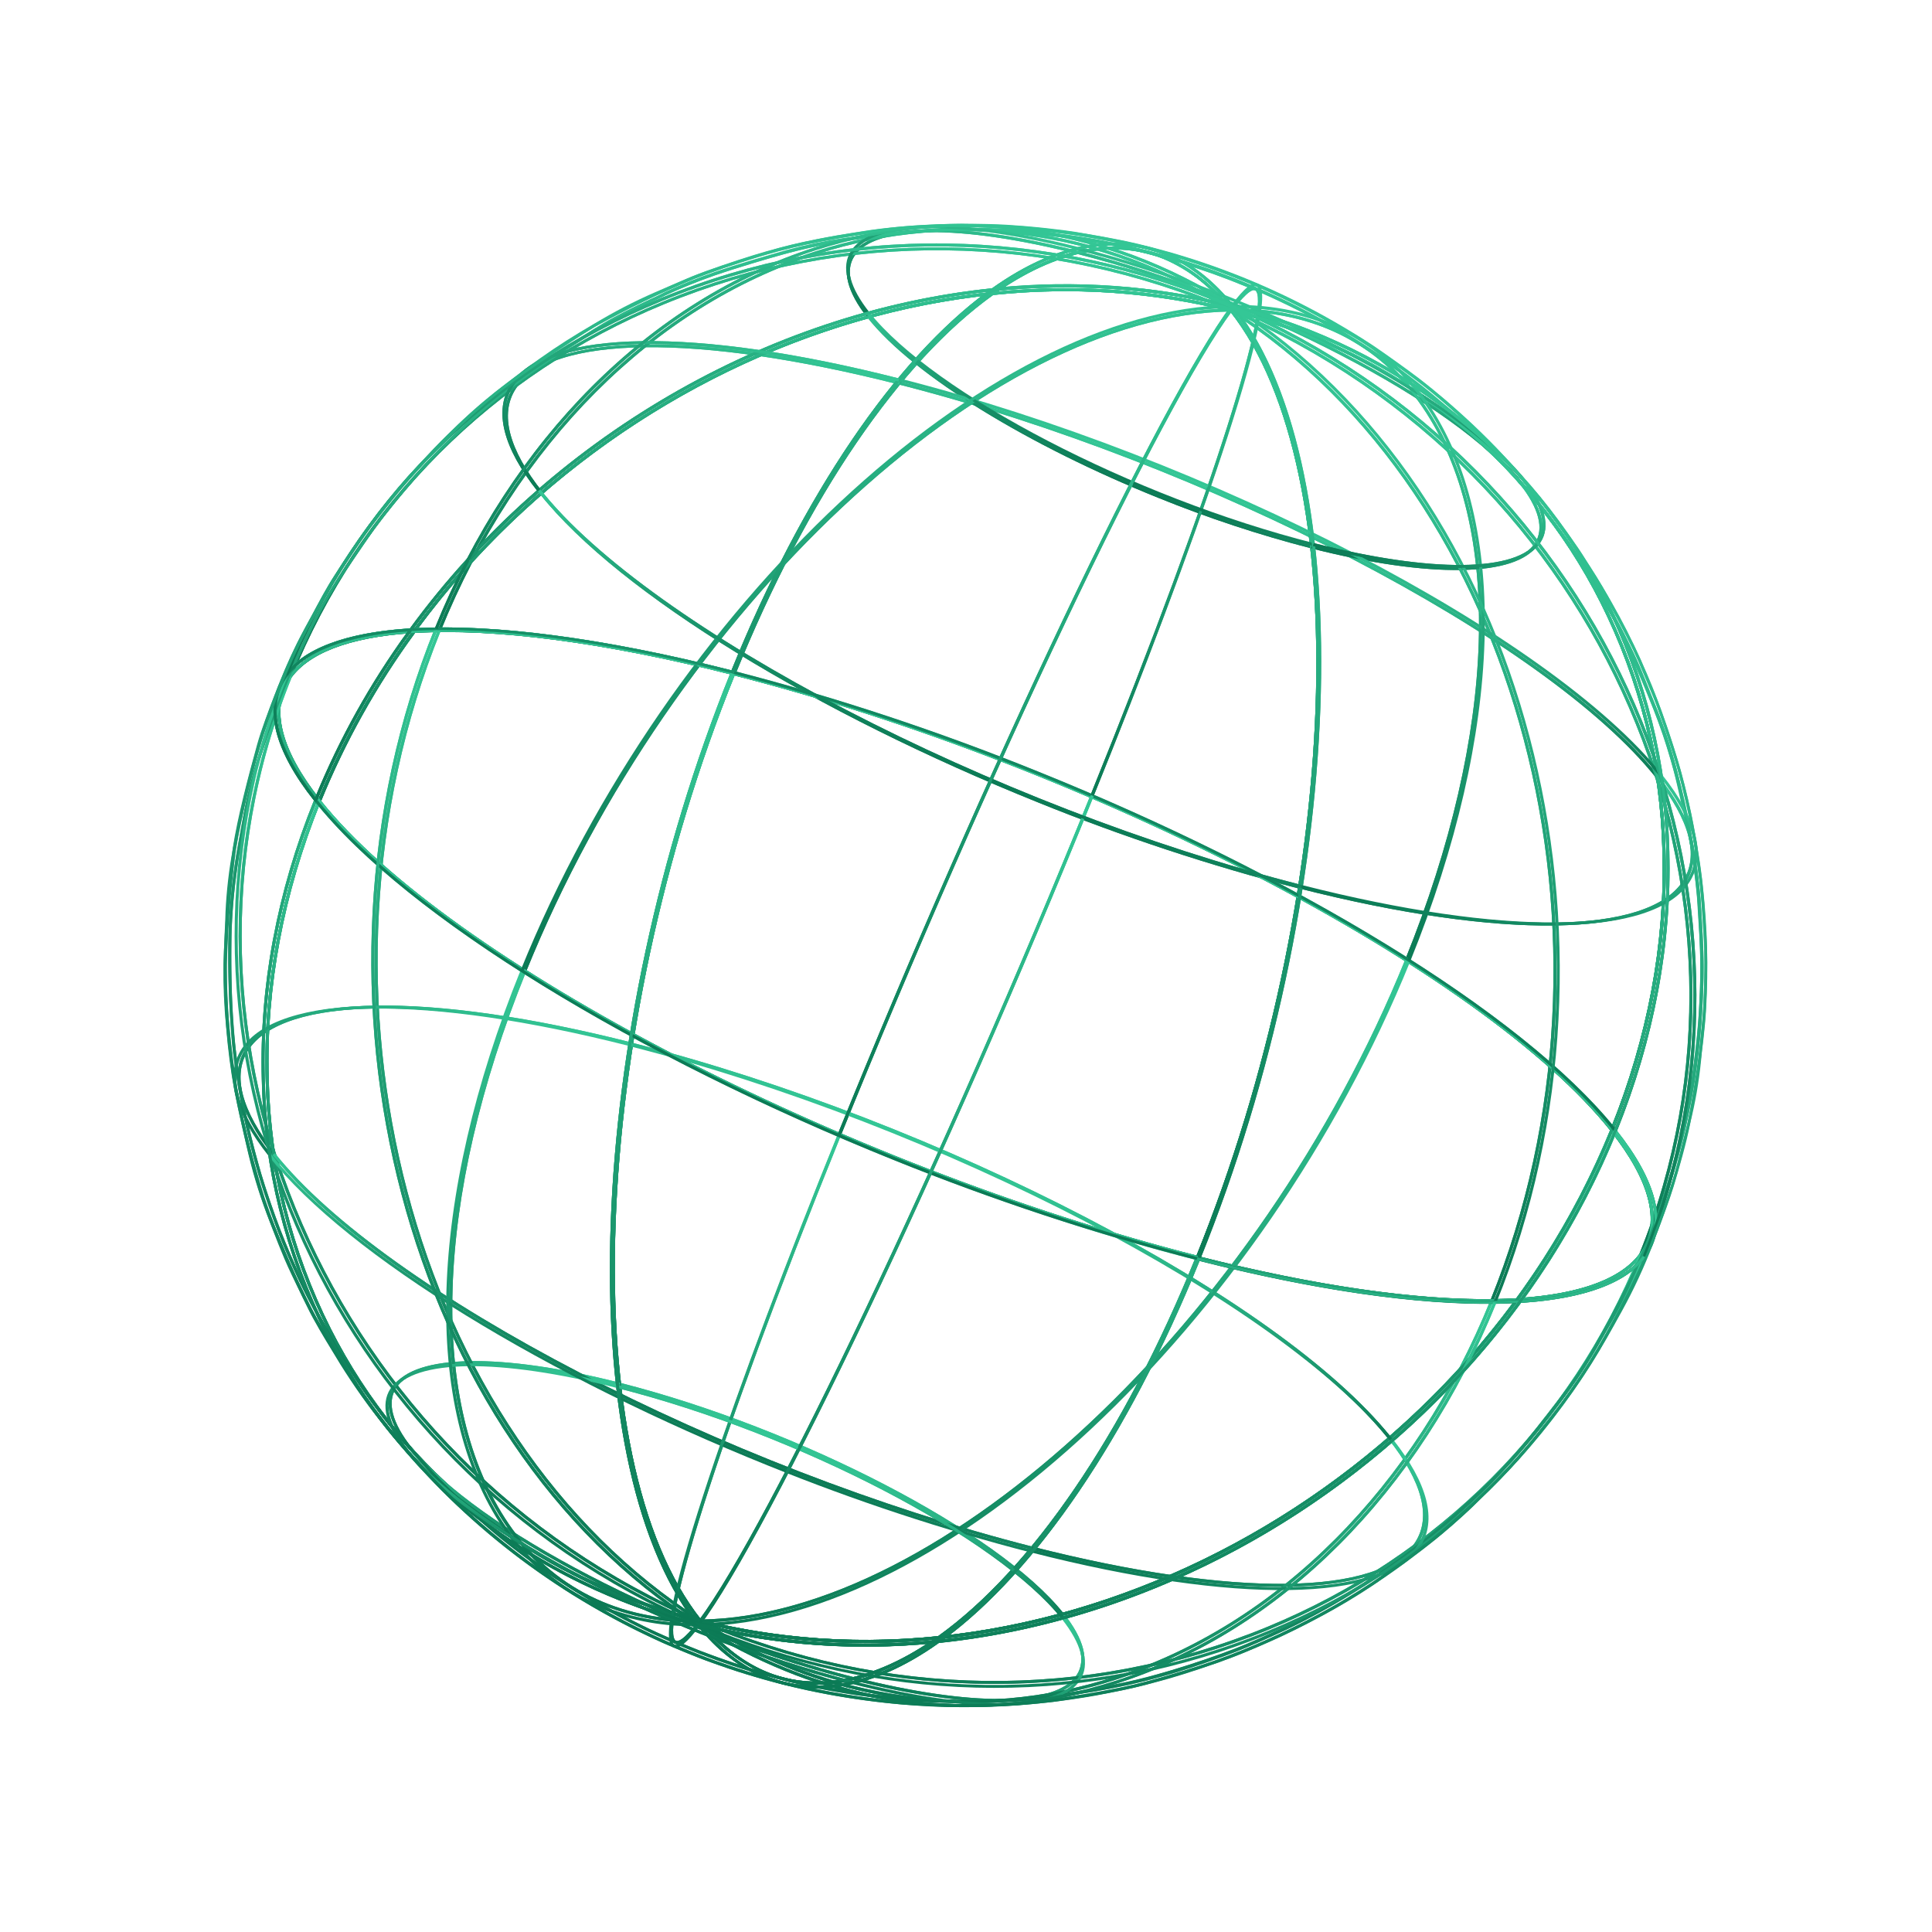 <svg fill="none" height="247" viewBox="0 0 247 247" width="247" xmlns="http://www.w3.org/2000/svg" xmlns:xlink="http://www.w3.org/1999/xlink"><linearGradient id="a"><stop offset="0" stop-color="#34c796"/><stop offset="1" stop-color="#0b7a55"/></linearGradient><linearGradient id="b" gradientUnits="userSpaceOnUse" x1="178.394" x2="147.546" xlink:href="#a" y1="44.653" y2="121.26"/><linearGradient id="c" gradientUnits="userSpaceOnUse" x1="167.834" x2="164.916" xlink:href="#a" y1="42.761" y2="50.009"/><linearGradient id="d" gradientUnits="userSpaceOnUse" x1="166.329" x2="161.431" xlink:href="#a" y1="67.028" y2="79.193"/><linearGradient id="e" gradientUnits="userSpaceOnUse" x1="182.513" x2="155.811" xlink:href="#a" y1="46.785" y2="113.096"/><linearGradient id="f" gradientUnits="userSpaceOnUse" x1="161.936" x2="136.447" xlink:href="#a" y1="37.288" y2="100.587"/><linearGradient id="g" gradientUnits="userSpaceOnUse" x1="115.034" x2="75.698" xlink:href="#a" y1="19.14" y2="116.829"/><linearGradient id="h" gradientUnits="userSpaceOnUse" x1="125.449" x2="118.738" xlink:href="#a" y1="27.107" y2="43.774"/><linearGradient id="i" gradientUnits="userSpaceOnUse" x1="93.852" x2="82.461" xlink:href="#a" y1="40.26" y2="68.549"/><linearGradient id="j" gradientUnits="userSpaceOnUse" x1="121.352" x2="92.523" xlink:href="#a" y1="23.67" y2="95.265"/><linearGradient id="k" gradientUnits="userSpaceOnUse" x1="113.749" x2="80.668" xlink:href="#a" y1="21.856" y2="104.009"/><linearGradient id="l" gradientUnits="userSpaceOnUse" x1="137.311" x2="93.633" xlink:href="#a" y1="31.357" y2="139.829"/><linearGradient id="m" gradientUnits="userSpaceOnUse" x1="140.566" x2="137.646" xlink:href="#a" y1="52.194" y2="59.445"/><linearGradient id="n" gradientUnits="userSpaceOnUse" x1="119.658" x2="114.757" xlink:href="#a" y1="83.185" y2="95.356"/><linearGradient id="o" gradientUnits="userSpaceOnUse" x1="133.167" x2="91.226" xlink:href="#a" y1="29.699" y2="133.857"/><linearGradient id="p" gradientUnits="userSpaceOnUse" x1="154.122" x2="110.597" xlink:href="#a" y1="38.278" y2="146.368"/><linearGradient id="q" gradientUnits="userSpaceOnUse" x1="201.089" x2="158.103" xlink:href="#a" y1="56.266" y2="163.019"/><linearGradient id="r" gradientUnits="userSpaceOnUse" x1="186.731" x2="180.022" xlink:href="#a" y1="58.43" y2="75.093"/><linearGradient id="s" gradientUnits="userSpaceOnUse" x1="198.645" x2="187.254" xlink:href="#a" y1="93.815" y2="122.104"/><linearGradient id="t" gradientUnits="userSpaceOnUse" x1="193.811" x2="154.518" xlink:href="#a" y1="54.108" y2="151.689"/><linearGradient id="u" gradientUnits="userSpaceOnUse" x1="200.994" x2="166.377" xlink:href="#a" y1="56.995" y2="142.964"/><linearGradient id="v" gradientUnits="userSpaceOnUse" x1="153.244" x2="109.569" xlink:href="#a" y1="107.083" y2="215.549"/><linearGradient id="w" gradientUnits="userSpaceOnUse" x1="132.11" x2="127.211" xlink:href="#a" y1="151.556" y2="163.722"/><linearGradient id="x" gradientUnits="userSpaceOnUse" x1="109.258" x2="106.34" xlink:href="#a" y1="187.452" y2="194.701"/><linearGradient id="y" gradientUnits="userSpaceOnUse" x1="155.664" x2="113.725" xlink:href="#a" y1="113.037" y2="217.189"/><linearGradient id="z" gradientUnits="userSpaceOnUse" x1="136.292" x2="92.769" xlink:href="#a" y1="100.525" y2="208.611"/><linearGradient id="A" gradientUnits="userSpaceOnUse" x1="88.782" x2="45.788" xlink:href="#a" y1="83.85" y2="190.622"/><linearGradient id="B" gradientUnits="userSpaceOnUse" x1="59.656" x2="48.267" xlink:href="#a" y1="124.781" y2="153.065"/><linearGradient id="C" gradientUnits="userSpaceOnUse" x1="66.874" x2="60.164" xlink:href="#a" y1="171.798" y2="188.461"/><linearGradient id="D" gradientUnits="userSpaceOnUse" x1="92.368" x2="53.077" xlink:href="#a" y1="95.204" y2="192.78"/><linearGradient id="E" gradientUnits="userSpaceOnUse" x1="80.51" x2="45.895" xlink:href="#a" y1="103.929" y2="189.893"/><linearGradient id="F" gradientUnits="userSpaceOnUse" x1="99.352" x2="68.5" xlink:href="#a" y1="125.615" y2="202.235"/><linearGradient id="G" gradientUnits="userSpaceOnUse" x1="85.448" x2="80.547" xlink:href="#a" y1="167.69" y2="179.861"/><linearGradient id="H" gradientUnits="userSpaceOnUse" x1="81.987" x2="79.068" xlink:href="#a" y1="196.884" y2="204.135"/><linearGradient id="I" gradientUnits="userSpaceOnUse" x1="91.078" x2="64.378" xlink:href="#a" y1="133.798" y2="200.105"/><linearGradient id="J" gradientUnits="userSpaceOnUse" x1="110.439" x2="84.954" xlink:href="#a" y1="146.31" y2="209.599"/><linearGradient id="K" gradientUnits="userSpaceOnUse" x1="171.183" x2="131.861" xlink:href="#a" y1="130.095" y2="227.748"/><linearGradient id="L" gradientUnits="userSpaceOnUse" x1="164.423" x2="153.032" xlink:href="#a" y1="178.343" y2="206.631"/><linearGradient id="M" gradientUnits="userSpaceOnUse" x1="128.156" x2="121.447" xlink:href="#a" y1="203.121" y2="219.784"/><linearGradient id="N" gradientUnits="userSpaceOnUse" x1="154.362" x2="125.533" xlink:href="#a" y1="151.626" y2="223.221"/><linearGradient id="O" gradientUnits="userSpaceOnUse" x1="166.207" x2="133.137" xlink:href="#a" y1="142.918" y2="225.045"/><linearGradient id="P" gradientUnits="userSpaceOnUse" x1="158.724" x2="88.242" xlink:href="#a" y1="35.913" y2="210.951"/><linearGradient id="Q" gradientUnits="userSpaceOnUse" x1="178.394" x2="147.546" xlink:href="#a" y1="44.652" y2="121.259"/><linearGradient id="R" gradientUnits="userSpaceOnUse" x1="167.833" x2="164.915" xlink:href="#a" y1="42.76" y2="50.009"/><linearGradient id="S" gradientUnits="userSpaceOnUse" x1="166.329" x2="161.43" xlink:href="#a" y1="67.027" y2="79.193"/><linearGradient id="T" gradientUnits="userSpaceOnUse" x1="182.512" x2="155.81" xlink:href="#a" y1="46.784" y2="113.095"/><linearGradient id="U" gradientUnits="userSpaceOnUse" x1="161.935" x2="136.446" xlink:href="#a" y1="37.288" y2="100.587"/><linearGradient id="V" gradientUnits="userSpaceOnUse" x1="115.033" x2="75.697" xlink:href="#a" y1="19.14" y2="116.828"/><linearGradient id="W" gradientUnits="userSpaceOnUse" x1="125.448" x2="118.737" xlink:href="#a" y1="27.106" y2="43.773"/><linearGradient id="X" gradientUnits="userSpaceOnUse" x1="93.851" x2="82.46" xlink:href="#a" y1="40.26" y2="68.548"/><linearGradient id="Y" gradientUnits="userSpaceOnUse" x1="121.351" x2="92.522" xlink:href="#a" y1="23.67" y2="95.265"/><linearGradient id="Z" gradientUnits="userSpaceOnUse" x1="113.748" x2="80.667" xlink:href="#a" y1="21.855" y2="104.009"/><linearGradient id="aa" gradientUnits="userSpaceOnUse" x1="137.31" x2="93.632" xlink:href="#a" y1="31.357" y2="139.828"/><linearGradient id="ab" gradientUnits="userSpaceOnUse" x1="140.565" x2="137.645" xlink:href="#a" y1="52.194" y2="59.444"/><linearGradient id="ac" gradientUnits="userSpaceOnUse" x1="119.657" x2="114.756" xlink:href="#a" y1="83.185" y2="95.356"/><linearGradient id="ad" gradientUnits="userSpaceOnUse" x1="133.166" x2="91.225" xlink:href="#a" y1="29.699" y2="133.856"/><linearGradient id="ae" gradientUnits="userSpaceOnUse" x1="154.121" x2="110.596" xlink:href="#a" y1="38.277" y2="146.368"/><linearGradient id="af" gradientUnits="userSpaceOnUse" x1="201.088" x2="158.102" xlink:href="#a" y1="56.266" y2="163.018"/><linearGradient id="ag" gradientUnits="userSpaceOnUse" x1="186.731" x2="180.021" xlink:href="#a" y1="58.43" y2="75.092"/><linearGradient id="ah" gradientUnits="userSpaceOnUse" x1="198.644" x2="187.253" xlink:href="#a" y1="93.814" y2="122.103"/><linearGradient id="ai" gradientUnits="userSpaceOnUse" x1="193.81" x2="154.517" xlink:href="#a" y1="54.108" y2="151.689"/><linearGradient id="aj" gradientUnits="userSpaceOnUse" x1="200.993" x2="166.376" xlink:href="#a" y1="56.994" y2="142.963"/><linearGradient id="ak" gradientUnits="userSpaceOnUse" x1="153.243" x2="109.568" xlink:href="#a" y1="107.082" y2="215.548"/><linearGradient id="al" gradientUnits="userSpaceOnUse" x1="132.109" x2="127.211" xlink:href="#a" y1="151.556" y2="163.722"/><linearGradient id="am" gradientUnits="userSpaceOnUse" x1="109.257" x2="106.339" xlink:href="#a" y1="187.452" y2="194.7"/><linearGradient id="an" gradientUnits="userSpaceOnUse" x1="155.663" x2="113.724" xlink:href="#a" y1="113.036" y2="217.189"/><linearGradient id="ao" gradientUnits="userSpaceOnUse" x1="136.291" x2="92.768" xlink:href="#a" y1="100.525" y2="208.611"/><linearGradient id="ap" gradientUnits="userSpaceOnUse" x1="88.781" x2="45.787" xlink:href="#a" y1="83.85" y2="190.621"/><linearGradient id="aq" gradientUnits="userSpaceOnUse" x1="59.655" x2="48.266" xlink:href="#a" y1="124.781" y2="153.065"/><linearGradient id="ar" gradientUnits="userSpaceOnUse" x1="66.873" x2="60.163" xlink:href="#a" y1="171.798" y2="188.46"/><linearGradient id="as" gradientUnits="userSpaceOnUse" x1="92.367" x2="53.076" xlink:href="#a" y1="95.203" y2="192.779"/><linearGradient id="at" gradientUnits="userSpaceOnUse" x1="80.509" x2="45.894" xlink:href="#a" y1="103.928" y2="189.893"/><linearGradient id="au" gradientUnits="userSpaceOnUse" x1="99.351" x2="68.499" xlink:href="#a" y1="125.615" y2="202.234"/><linearGradient id="av" gradientUnits="userSpaceOnUse" x1="85.447" x2="80.546" xlink:href="#a" y1="167.69" y2="179.861"/><linearGradient id="aw" gradientUnits="userSpaceOnUse" x1="81.986" x2="79.067" xlink:href="#a" y1="196.883" y2="204.134"/><linearGradient id="ax" gradientUnits="userSpaceOnUse" x1="91.077" x2="64.377" xlink:href="#a" y1="133.797" y2="200.104"/><linearGradient id="ay" gradientUnits="userSpaceOnUse" x1="110.438" x2="84.954" xlink:href="#a" y1="146.309" y2="209.598"/><linearGradient id="az" gradientUnits="userSpaceOnUse" x1="171.182" x2="131.86" xlink:href="#a" y1="130.095" y2="227.748"/><linearGradient id="aA" gradientUnits="userSpaceOnUse" x1="164.422" x2="153.031" xlink:href="#a" y1="178.342" y2="206.631"/><linearGradient id="aB" gradientUnits="userSpaceOnUse" x1="128.155" x2="121.446" xlink:href="#a" y1="203.121" y2="219.783"/><linearGradient id="aC" gradientUnits="userSpaceOnUse" x1="154.361" x2="125.532" xlink:href="#a" y1="151.626" y2="223.22"/><linearGradient id="aD" gradientUnits="userSpaceOnUse" x1="166.206" x2="133.136" xlink:href="#a" y1="142.917" y2="225.044"/><linearGradient id="aE" gradientUnits="userSpaceOnUse" x1="158.691" x2="88.231" xlink:href="#a" y1="35.977" y2="210.957"/><linearGradient id="aF" gradientUnits="userSpaceOnUse" x1="153.411" x2="109.495" xlink:href="#a" y1="106.985" y2="216.046"/><linearGradient id="aG" gradientUnits="userSpaceOnUse" x1="109.199" x2="106.264" xlink:href="#a" y1="187.813" y2="195.101"/><linearGradient id="aH" gradientUnits="userSpaceOnUse" x1="132.156" x2="127.231" xlink:href="#a" y1="151.712" y2="163.943"/><linearGradient id="aI" gradientUnits="userSpaceOnUse" x1="155.84" x2="113.67" xlink:href="#a" y1="112.979" y2="217.704"/><linearGradient id="aJ" gradientUnits="userSpaceOnUse" x1="136.359" x2="92.596" xlink:href="#a" y1="100.396" y2="209.079"/><linearGradient id="aK" gradientUnits="userSpaceOnUse" x1="88.577" x2="45.358" xlink:href="#a" y1="83.662" y2="190.992"/><linearGradient id="aL" gradientUnits="userSpaceOnUse" x1="66.561" x2="59.816" xlink:href="#a" y1="172.069" y2="188.818"/><linearGradient id="aM" gradientUnits="userSpaceOnUse" x1="59.29" x2="47.835" xlink:href="#a" y1="124.791" y2="153.238"/><linearGradient id="aN" gradientUnits="userSpaceOnUse" x1="92.195" x2="52.688" xlink:href="#a" y1="95.049" y2="193.16"/><linearGradient id="aO" gradientUnits="userSpaceOnUse" x1="80.272" x2="45.465" xlink:href="#a" y1="103.816" y2="190.257"/><linearGradient id="aP" gradientUnits="userSpaceOnUse" x1="99.224" x2="68.199" xlink:href="#a" y1="125.625" y2="202.673"/><linearGradient id="aQ" gradientUnits="userSpaceOnUse" x1="81.741" x2="78.808" xlink:href="#a" y1="197.283" y2="204.568"/><linearGradient id="aR" gradientUnits="userSpaceOnUse" x1="85.246" x2="80.32" xlink:href="#a" y1="167.939" y2="180.173"/><linearGradient id="aS" gradientUnits="userSpaceOnUse" x1="90.876" x2="64.028" xlink:href="#a" y1="133.845" y2="200.518"/><linearGradient id="aT" gradientUnits="userSpaceOnUse" x1="110.365" x2="84.74" xlink:href="#a" y1="146.432" y2="210.072"/><linearGradient id="aU" gradientUnits="userSpaceOnUse" x1="171.441" x2="131.9" xlink:href="#a" y1="130.127" y2="228.324"/><linearGradient id="aV" gradientUnits="userSpaceOnUse" x1="128.171" x2="121.423" xlink:href="#a" y1="203.553" y2="220.311"/><linearGradient id="aW" gradientUnits="userSpaceOnUse" x1="164.63" x2="153.179" xlink:href="#a" y1="178.622" y2="207.06"/><linearGradient id="aX" gradientUnits="userSpaceOnUse" x1="154.525" x2="125.545" xlink:href="#a" y1="151.799" y2="223.768"/><linearGradient id="aY" gradientUnits="userSpaceOnUse" x1="166.439" x2="133.191" xlink:href="#a" y1="143.034" y2="225.604"/><linearGradient id="aZ" gradientUnits="userSpaceOnUse" x1="178.688" x2="147.669" xlink:href="#a" y1="44.21" y2="121.242"/><linearGradient id="a0" gradientUnits="userSpaceOnUse" x1="166.565" x2="161.638" xlink:href="#a" y1="66.717" y2="78.952"/><linearGradient id="a1" gradientUnits="userSpaceOnUse" x1="168.068" x2="165.135" xlink:href="#a" y1="42.338" y2="49.622"/><linearGradient id="a2" gradientUnits="userSpaceOnUse" x1="182.844" x2="155.996" xlink:href="#a" y1="46.365" y2="113.042"/><linearGradient id="a3" gradientUnits="userSpaceOnUse" x1="162.148" x2="136.516" xlink:href="#a" y1="36.804" y2="100.459"/><linearGradient id="a4" gradientUnits="userSpaceOnUse" x1="114.974" x2="75.422" xlink:href="#a" y1="18.562" y2="116.785"/><linearGradient id="a5" gradientUnits="userSpaceOnUse" x1="93.687" x2="82.232" xlink:href="#a" y1="39.825" y2="68.273"/><linearGradient id="a6" gradientUnits="userSpaceOnUse" x1="125.456" x2="118.712" xlink:href="#a" y1="26.584" y2="43.333"/><linearGradient id="a7" gradientUnits="userSpaceOnUse" x1="121.34" x2="92.351" xlink:href="#a" y1="23.119" y2="95.112"/><linearGradient id="a8" gradientUnits="userSpaceOnUse" x1="113.683" x2="80.416" xlink:href="#a" y1="21.292" y2="103.908"/><linearGradient id="a9" gradientUnits="userSpaceOnUse" x1="137.394" x2="93.47" xlink:href="#a" y1="30.854" y2="139.937"/><linearGradient id="ba" gradientUnits="userSpaceOnUse" x1="119.653" x2="114.726" xlink:href="#a" y1="82.943" y2="95.177"/><linearGradient id="bb" gradientUnits="userSpaceOnUse" x1="140.64" x2="137.706" xlink:href="#a" y1="51.798" y2="59.083"/><linearGradient id="bc" gradientUnits="userSpaceOnUse" x1="133.21" x2="91.038" xlink:href="#a" y1="29.191" y2="133.921"/><linearGradient id="bd" gradientUnits="userSpaceOnUse" x1="154.286" x2="110.522" xlink:href="#a" y1="37.812" y2="146.495"/><linearGradient id="be" gradientUnits="userSpaceOnUse" x1="201.513" x2="158.291" xlink:href="#a" y1="55.9" y2="163.24"/><linearGradient id="bf" gradientUnits="userSpaceOnUse" x1="199.049" x2="187.596" xlink:href="#a" y1="93.647" y2="122.09"/><linearGradient id="bg" gradientUnits="userSpaceOnUse" x1="187.06" x2="180.314" xlink:href="#a" y1="58.065" y2="74.819"/><linearGradient id="bh" gradientUnits="userSpaceOnUse" x1="194.198" x2="154.69" xlink:href="#a" y1="53.727" y2="151.842"/><linearGradient id="bi" gradientUnits="userSpaceOnUse" x1="201.411" x2="166.603" xlink:href="#a" y1="56.648" y2="143.089"/><linearGradient id="bj" gradientUnits="userSpaceOnUse" x1="158.838" x2="87.978" xlink:href="#a" y1="35.426" y2="211.403"/><linearGradient id="bk" gradientUnits="userSpaceOnUse" x1="109.199" x2="106.264" xlink:href="#a" y1="187.813" y2="195.1"/><linearGradient id="bl" gradientUnits="userSpaceOnUse" x1="136.359" x2="92.596" xlink:href="#a" y1="100.395" y2="209.078"/><linearGradient id="bm" gradientUnits="userSpaceOnUse" x1="88.577" x2="45.358" xlink:href="#a" y1="83.661" y2="190.991"/><linearGradient id="bn" gradientUnits="userSpaceOnUse" x1="92.195" x2="52.688" xlink:href="#a" y1="95.049" y2="193.16"/><linearGradient id="bo" gradientUnits="userSpaceOnUse" x1="81.741" x2="78.808" xlink:href="#a" y1="197.283" y2="204.567"/><linearGradient id="bp" gradientUnits="userSpaceOnUse" x1="171.441" x2="131.9" xlink:href="#a" y1="130.126" y2="228.323"/><linearGradient id="bq" gradientUnits="userSpaceOnUse" x1="154.525" x2="125.545" xlink:href="#a" y1="151.798" y2="223.768"/><linearGradient id="br" gradientUnits="userSpaceOnUse" x1="114.975" x2="75.423" xlink:href="#a" y1="18.562" y2="116.785"/><linearGradient id="bs" gradientUnits="userSpaceOnUse" x1="93.687" x2="82.232" xlink:href="#a" y1="39.824" y2="68.272"/><linearGradient id="bt" gradientUnits="userSpaceOnUse" x1="121.34" x2="92.351" xlink:href="#a" y1="23.119" y2="95.112"/><linearGradient id="bu" gradientUnits="userSpaceOnUse" x1="113.683" x2="80.416" xlink:href="#a" y1="21.292" y2="103.908"/><linearGradient id="bv" gradientUnits="userSpaceOnUse" x1="119.653" x2="114.726" xlink:href="#a" y1="82.943" y2="95.177"/><linearGradient id="bw" gradientUnits="userSpaceOnUse" x1="154.286" x2="110.522" xlink:href="#a" y1="37.812" y2="146.495"/><linearGradient id="bx" gradientUnits="userSpaceOnUse" x1="187.06" x2="180.314" xlink:href="#a" y1="58.064" y2="74.818"/><linearGradient id="by" gradientUnits="userSpaceOnUse" x1="201.411" x2="166.604" xlink:href="#a" y1="56.648" y2="143.089"/><linearGradient id="bz" gradientUnits="userSpaceOnUse" x1="158.851" x2="88.007" xlink:href="#a" y1="35.48" y2="211.415"/><path d="m206.126 144.848-.209-.257c-16.337-20.566-66.634-46.688-112.163-58.268l-.219-.054.083-.207c12.649-31.246 30.299-52.068 46.057-54.339 6.82-.986 12.975 1.694 17.811 7.732 21.171 5.42 37.996 18.673 47.462 37.39 5.02 9.981 7.749 20.956 7.989 32.126.324 11.88-1.92 23.845-6.677 35.603zm-73.538-46.105c32.324 13.016 61.535 30.591 73.426 45.344 4.67-11.598 6.848-23.427 6.528-35.137-.244-11.114-2.961-22.033-7.953-31.966-9.412-18.6-26.194-31.808-47.27-37.156l-.058-.023-.039-.055c-4.832-6.064-10.701-8.634-17.489-7.658-15.586 2.262-33.074 22.904-45.67 53.907 13.107 3.4 25.977 7.657 38.525 12.744z" fill="url(#b)"/><path d="m194.252 61.822c-8.221-10.348-33.581-23.509-56.517-29.354l.096-.376c23.01 5.853 48.456 19.081 56.725 29.488z" fill="url(#c)"/><path d="m211.731 99.447c-14.094-17.715-57.517-40.292-96.812-50.29l.095-.376c39.362 10.014 82.889 32.638 97.021 50.425z" fill="url(#d)"/><path d="m180.01 122.84-.361-.145c11.756-29.043 12.578-55.456 2.197-70.663-5.537-8.104-13.989-12.347-24.472-12.199l-.025-.396c10.613-.124 19.186 4.151 24.8 12.37 10.486 15.323 9.666 41.87-2.139 71.033z" fill="url(#e)"/><path d="m139.734 101.911-.361-.146c16.55-40.892 23.149-63.49 21.09-64.644-.2-.114-.902-.095-2.935 2.634l-.314-.233c1.678-2.25 2.774-3.124 3.443-2.743 3.059 1.724-8.301 33.953-20.923 65.132z" fill="url(#f)"/><path d="m40.87 102.804-.209-.257c-5.111-6.439-6.493-11.886-3.998-15.748 2.347-3.62 7.975-5.702 16.136-6.225 17.727-24.21 45.462-40.289 74.012-43.245 4.335-3.083 8.667-5.003 12.885-5.599 6.838-.989 13.008 1.708 17.847 7.796l.375.459-.564-.143c-9.922-2.486-20.205-3.204-30.376-2.122-11.845 8.462-23.729 25.693-32.959 48.502l-.064.159-.154-.062c-16.549-4.213-30.595-5.997-40.734-5.397-4.881 6.668-8.925 13.911-12.041 21.565zm11.645-21.847c-7.855.541-13.261 2.56-15.525 6.057-2.368 3.657-1.062 8.849 3.772 15.031 3.064-7.472 7.01-14.552 11.753-21.088zm73.668-43.17c-28.106 3.106-55.37 18.961-72.886 42.758 10.135-.563 24.06 1.218 40.367 5.35 9.127-22.431 20.814-39.477 32.519-48.108zm22.586-4.68c-2.872-1.135-5.996-1.478-9.045-.99-3.964.575-8.053 2.352-12.156 5.176 9.802-.983 19.699-.302 29.274 2.013-2.135-2.714-4.918-4.848-8.092-6.207z" fill="url(#g)"/><path d="m110.905 40.62c-2.595-3.283-3.308-6.071-2.022-8.054 2.689-4.149 13.779-4.332 28.948-.473l-.095.376c-15.007-3.805-25.917-3.722-28.524.308-1.186 1.833-.493 4.462 1.979 7.589z" fill="url(#h)"/><path d="m69.071 63.157c-4.426-5.57-5.618-10.28-3.463-13.631 4.563-7.053 23.484-7.328 49.397-.749l-.096.376c-25.73-6.545-44.489-6.339-48.986.578-2.063 3.192-.881 7.747 3.435 13.172z" fill="url(#i)"/><path d="m56.327 80.69-.361-.145c9.736-24.054 27.375-41.709 48.384-48.434 17.823-5.691 36.693-3.089 53.123 7.365l-.206.331c-16.332-10.392-35.075-13.005-52.797-7.328-20.896 6.681-38.45 24.264-48.143 48.212z" fill="url(#j)"/><path d="m37.311 86.55-.361-.145c8.824-21.803 25.794-38.798 47.798-47.842 23.206-9.555 49.03-9.216 72.711.918l-.146.361c-23.627-10.157-49.334-10.438-72.433-.94-21.885 9.013-38.778 25.927-47.569 47.648z" fill="url(#k)"/><path d="m114.296 148.148c-32.516-13.093-61.868-30.792-73.635-45.601l-.07-.09.043-.106c18.744-46.298 71.133-74.515 116.781-62.898l.063.025.041.05c16.386 20.624 14.475 75.043-4.257 121.312l-.064.159-.154-.062c-13.184-3.404-26.128-7.676-38.748-12.789zm-73.259-45.757c16.362 20.503 66.516 46.55 111.932 58.135 18.61-46.077 20.53-100.173 4.289-120.712-45.419-11.519-97.519 16.535-116.221 62.577z" fill="url(#l)"/><path d="m148.091 63.65c-16.417-6.611-31.226-15.545-37.167-23.023l.306-.246c8.22 10.348 33.572 23.517 56.516 29.354l-.095.376c-6.656-1.718-13.19-3.877-19.56-6.461z" fill="url(#m)"/><path d="m132.642 102.558c-28.077-11.306-53.421-26.592-63.59-39.381l.306-.246c14.086 17.735 57.514 40.297 96.812 50.291l-.098.38c-11.374-2.942-22.542-6.631-33.43-11.044z" fill="url(#n)"/><path d="m67.265 124.209-.361-.146c18.71-46.283 59.3-84.243 90.445-84.626l.006.388c-31 .386-71.438 38.228-90.09 84.384z" fill="url(#o)"/><path d="m107.516 145.128-.361-.146c18.708-46.223 41.165-93.532 50.058-105.46l.314.233c-8.878 11.906-31.313 59.174-50.011 105.373z" fill="url(#p)"/><path d="m152.821 160.892.083-.207c18.686-46.153 20.626-100.409 4.315-120.925l-.375-.459.557.146c21.182 5.391 38.049 18.678 47.524 37.359 5.02 9.981 7.749 20.956 7.989 32.126.325 11.835-1.904 23.778-6.634 35.497 5.054 6.399 6.43 11.821 3.928 15.658-5.277 8.159-27.189 8.483-57.183.854zm5.052-120.908c15.979 20.925 13.99 74.758-4.528 120.649 29.713 7.534 51.351 7.25 56.54-.732 2.401-3.71 1.027-8.997-3.975-15.291l-.07-.09.043-.106c4.716-11.713 6.974-23.627 6.652-35.445-.244-11.113-2.961-22.033-7.953-31.965-9.319-18.456-25.898-31.583-46.709-37.02z" fill="url(#q)"/><path d="m167.631 70.103.095-.376c15.007 3.805 25.916 3.722 28.524-.308 1.184-1.828.496-4.455-1.98-7.589l.305-.241c2.594 3.283 3.309 6.066 2.021 8.054-2.722 4.135-13.796 4.32-28.965.461z" fill="url(#r)"/><path d="m166.097 113.584.097-.38c25.74 6.549 44.505 6.328 48.977-.583 2.063-3.192.879-7.741-3.435-13.171l.304-.241c4.426 5.57 5.618 10.28 3.463 13.631-4.578 7.047-23.522 7.324-49.406.745z" fill="url(#s)"/><path d="m190.919 166.347-.361-.146c18.676-46.129 3.741-102.827-33.291-126.394l.206-.331c37.184 23.662 52.188 80.578 33.446 126.871z" fill="url(#t)"/><path d="m209.929 160.501-.361-.145c18.668-46.111-4.782-100.184-52.272-120.537l.145-.361c47.691 20.44 71.236 74.736 52.488 121.043z" fill="url(#u)"/><path d="m89.406 207.418-.041-.05c-16.381-20.622-14.475-75.043 4.255-121.307l.064-.159.159.064c45.596 11.596 96.007 37.798 112.374 58.398l.071.09-.043.105c-18.742 46.294-71.131 74.511-116.78 62.894zm4.511-121.053c-18.603 46.075-20.529 100.169-4.288 120.707 45.421 11.514 97.518-16.547 116.219-62.571-16.376-20.509-66.526-46.527-111.931-58.136z" fill="url(#v)"/><path d="m177.509 183.975c-14.088-17.73-57.517-40.292-96.812-50.29l.095-.376c39.367 10.016 82.888 32.638 97.025 50.427z" fill="url(#w)"/><path d="m135.675 206.513c-8.22-10.348-33.572-23.516-56.516-29.353l.095-.376c23.011 5.853 48.461 19.083 56.725 29.488z" fill="url(#x)"/><path d="m89.519 207.442-.006-.388c31.024-.376 71.457-38.22 90.136-84.359l.361.145c-18.734 46.274-59.327 84.227-90.491 84.602z" fill="url(#y)"/><path d="m89.673 207.364-.31-.231c8.874-11.908 31.308-59.176 50.009-105.368l.361.146c-18.712 46.221-41.168 93.525-50.061 105.453z" fill="url(#z)"/><path d="m79.347 204.135c-16.431-6.616-29.5-18.442-37.392-34.08-5.02-9.981-7.749-20.956-7.989-32.125-.327-11.831 1.907-23.772 6.632-35.493-5.055-6.399-6.43-11.82-3.928-15.658 5.282-8.157 27.195-8.486 57.187-.852l.214.053-.083.207c-18.683 46.149-20.615 100.397-4.312 120.921l.375.458-.557-.145c-3.452-.867-6.842-1.965-10.146-3.286zm14.194-117.882c-29.713-7.534-51.351-7.25-56.54.732-2.401 3.711-1.027 8.997 3.975 15.291l.07.09-.043.106c-4.716 11.713-6.974 23.628-6.646 35.442.239 11.112 2.953 22.031 7.943 31.962 9.332 18.439 25.897 31.56 46.723 37.014-15.985-20.91-14.005-74.736 4.517-120.636z" fill="url(#A)"/><path d="m34.877 147.674c-4.423-5.564-5.618-10.28-3.465-13.626 4.563-7.053 23.489-7.326 49.397-.749l-.095.376c-25.74-6.549-44.507-6.324-48.972.584-2.068 3.19-.881 7.746 3.431 13.17z" fill="url(#B)"/><path d="m52.335 185.308c-2.595-3.283-3.309-6.066-2.029-8.051 2.691-4.153 13.779-4.332 28.948-.473l-.095.375c-15.007-3.804-25.926-3.697-28.524.309-1.186 1.833-.491 4.457 1.979 7.589z" fill="url(#C)"/><path d="m89.413 207.411c-37.176-23.653-52.188-80.578-33.448-126.866l.361.145c-18.674 46.125-3.739 102.823 33.298 126.392z" fill="url(#D)"/><path d="m89.44 207.427c-47.686-20.438-71.231-74.734-52.485-121.036l.361.145c-18.668 46.11 4.784 100.179 52.279 120.534z" fill="url(#E)"/><path d="m98.014 214.119c-3.403-1.447-6.37-3.756-8.609-6.7-3.422-.869-6.782-1.966-10.058-3.284-16.431-6.616-29.5-18.441-37.392-34.079-5.02-9.981-7.749-20.956-7.989-32.126-.324-11.88 1.92-23.844 6.675-35.598l.124-.308.205.256c16.337 20.565 66.639 46.69 112.168 58.27l.213.052-.083.207c-12.649 31.246-30.292 52.066-46.05 54.337-3.104.487-6.283.132-9.204-1.027zm-8.386-7.047.039.055c4.832 6.064 10.701 8.634 17.489 7.658 15.587-2.25 33.074-22.892 45.664-53.893-45.345-11.579-95.394-37.556-111.951-58.087-4.67 11.597-6.846 23.422-6.522 35.134.239 11.112 2.953 22.03 7.943 31.962 9.413 18.599 26.199 31.81 47.275 37.158z" fill="url(#F)"/><path d="m98.43 187.062c-28.077-11.306-53.421-26.592-63.588-39.386l.304-.241c14.086 17.735 57.515 40.297 96.816 50.292l-.097.381c-11.376-2.943-22.545-6.633-33.435-11.046z" fill="url(#G)"/><path d="m89.515 208.341c-16.417-6.611-31.226-15.545-37.165-23.028l.304-.241c8.22 10.349 33.572 23.517 56.511 29.352l-.095.376c-6.654-1.718-13.187-3.876-19.555-6.459z" fill="url(#H)"/><path d="m77.225 205.278c-5.099-2.069-9.457-5.626-12.507-10.206-10.452-15.309-9.648-41.858 2.161-71.019l.385.155c-11.761 29.041-12.578 55.456-2.2 70.657 5.537 8.104 13.999 12.323 24.473 12.198l.006.389c-4.209.099-8.397-.639-12.318-2.174z" fill="url(#I)"/><path d="m86.311 210.145-.077-.031c-3.065-1.727 8.301-33.954 20.92-65.127l.361.145c-16.555 40.891-23.147 63.486-21.095 64.643.212.085.904.09 2.942-2.637l.31.231c-1.613 2.159-2.682 3.049-3.361 2.776z" fill="url(#J)"/><path d="m98.014 214.119c-3.187-1.283-6.102-3.548-8.651-6.75l-.375-.459.559.141c9.924 2.484 20.208 3.202 30.381 2.124 11.84-8.465 23.724-25.695 32.956-48.498l.06-.149.159.064c16.544 4.211 30.595 5.997 40.729 5.395 4.882-6.668 8.925-13.911 12.041-21.565l.124-.308.209.258c5.133 6.414 6.501 11.854 4.015 15.721-2.343 3.622-7.97 5.703-16.129 6.222-17.707 24.202-45.462 40.29-74.017 43.243-4.335 3.083-8.667 5.004-12.86 5.609-3.106.479-6.283.118-9.202-1.048zm-7.994-6.548c4.745 5.738 10.51 8.149 17.121 7.208 3.964-.575 8.058-2.35 12.146-5.152-9.797.967-19.687.274-29.253-2.05zm63.166-46.588c-9.108 22.439-20.788 39.483-32.494 48.113 28.107-3.106 55.364-18.958 72.88-42.755-10.121.569-24.046-1.211-40.372-5.352zm52.934-16.132c-3.066 7.471-7.012 14.548-11.757 21.082 7.855-.541 13.267-2.559 15.526-6.058 2.37-3.65 1.067-8.846-3.765-15.022z" fill="url(#K)"/><path d="m131.875 198.112.097-.381c25.736 6.548 44.5 6.327 48.973-.584 2.063-3.192.879-7.741-3.436-13.172l.309-.239c4.422 5.568 5.618 10.28 3.463 13.631-4.577 7.047-23.502 7.332-49.406.745z" fill="url(#L)"/><path d="m109.056 214.794.095-.376c15.011 3.807 25.916 3.722 28.524-.308 1.184-1.828.496-4.455-1.98-7.589l.304-.241c2.595 3.282 3.309 6.065 2.022 8.053-2.703 4.143-13.796 4.32-28.965.461z" fill="url(#M)"/><path d="m100.583 213.173c-3.892-1.574-7.63-3.503-11.169-5.762l.211-.329c16.33 10.397 35.075 13.005 52.797 7.328 20.9-6.69 38.437-24.246 48.136-48.209l.361.146c-9.736 24.054-27.37 41.711-48.381 48.429-13.737 4.43-28.596 3.862-41.955-1.603z" fill="url(#N)"/><path d="m91.489 208.274c-.684-.275-1.367-.55-2.056-.828l.145-.361c23.591 10.109 49.304 10.432 72.415.917 21.881-9.015 38.774-25.93 47.557-47.631l.361.145c-8.824 21.803-25.792 38.793-47.772 47.846-22.519 9.267-47.532 9.221-70.65-.088z" fill="url(#O)"/><path d="m88.308 210.977c-1.974-.795-3.628-1.55-4.493-1.944-1.238-.565-4.047-1.954-5.901-2.991s-1.825-1.026-4.389-2.579c-.482-.289-1.04-.653-1.584-1.012l-.713-.466c-3.243-2.16-6.35-4.516-9.306-7.054-1.708-1.511-3.685-3.353-5.054-4.693-1.149-1.134-2.621-2.689-3.652-3.865-1.594-1.822-3.556-4.23-4.878-5.948-1.322-1.719-2.767-3.772-3.692-5.241-2.679-4.094-5.041-8.388-7.065-12.843-.959-2.12-1.992-4.64-2.638-6.427-.771-2.129-1.798-5.262-2.464-7.706-1.331-4.872-2.273-9.842-2.816-14.864-.416-4.847-.556-9.713-.419-14.576.103-2.708.352-5.41.746-8.091.205-1.524.553-3.347.886-5.104.152-.795.297-1.559.424-2.263.536-2.708 1.247-5.378 2.128-7.995l.131-.395c.895-2.883 1.944-5.716 3.143-8.486.261-.55.538-1.154.822-1.778.784-1.71 1.677-3.65 2.474-5.158 1.265-2.47 2.664-4.869 4.191-7.186.309-.435.65-.947 1-1.455 1.057-1.555 2.256-3.31 3.287-4.646 1.589-2.057 3.718-4.607 5.308-6.345 1.589-1.738 3.612-3.788 5.139-5.204 1.135-1.054 4.03-3.687 6.409-5.481 3.66-2.767 8.659-5.969 11.825-7.872 1.689-.998 3.952-2.09 5.944-3.034.675-.288 1.288-.6 1.881-.921 2.072-.972 4.195-1.829 6.361-2.569 2.847-.985 6.667-2.093 9.289-2.839 2.438-.661 4.912-1.178 7.41-1.548 3.191-.477 7.533-.95 10.796-1.175 1.929-.135 4.805-.163 7.695-.074 2.24.063 5.133.271 7.19.512 3.368.364 6.714.908 10.024 1.631 1.762.363 5.212 1.243 7.709 2.03 1.771.562 3.152 1.023 4.106 1.379 2.655.991 2.917 1.091 5.69 2.291.371.149 3.703 1.586 7.754 3.822 2.382 1.311 4.315 2.526 4.394 2.58.727.46 1.751 1.113 2.514 1.622.559.376 1.24.852 1.861 1.309l.761.53c.817.57 1.928 1.409 3.301 2.487.754.6 1.787 1.453 3.147 2.604 1.767 1.489 3.754 3.336 5.061 4.701.969 1.011 2.029 2.16 3.066 3.321 1.434 1.506 2.801 3.077 4.101 4.712l.08.105c2.023 2.554 3.913 5.211 5.663 7.959 1.185 1.976 2.971 4.962 4.169 7.223.448.846 1.987 3.793 2.935 6.217l.181.453c.881 2.218 1.98 4.976 2.721 7.138.636 1.879 1.433 4.611 1.985 6.797.552 2.186 1.194 5.371 1.631 7.857.445 2.675.783 5.351.888 7.172.13 2.207.333 5.539.341 8.004.005 1.865-.106 4.612-.296 7.35-.335 4.48-1.005 8.929-2.002 13.31-1.187 4.957-2.716 9.826-4.576 14.573-.931 2.31-2.343 5.373-3.485 7.626-.789 1.557-1.895 3.456-2.872 5.133-.296.513-.585 1.006-.846 1.461-1.424 2.345-2.968 4.616-4.625 6.804-1.242 1.693-3.076 3.942-4.656 5.74-1.58 1.797-3.753 4.083-5.659 5.912-1.08 1.042-2.449 2.219-3.772 3.365-.584.504-1.147.987-1.652 1.433-2.144 1.779-4.383 3.44-6.708 4.975-1.224.845-2.751 1.774-4.227 2.674-.63.384-1.231.751-1.778 1.096-2.512 1.472-5.103 2.805-7.762 3.991-2.107.982-4.601 2.02-6.347 2.648-2.551.914-6.149 2.056-9.169 2.915-2.074.592-4.809 1.147-6.254 1.427-1.697.323-3.933.654-5.731.909l-.546.077c-3.582.489-7.194.727-10.81.71-3.081-.032-5.4-.11-7.088-.224-2.117-.148-4.98-.456-7.137-.77-2.235-.341-4.84-.791-6.621-1.19l-.24-.057c-.889-.196-1.99-.449-2.83-.67-1.518-.398-3.453-.954-4.647-1.311-.096-.039-2.584-.767-6.048-2.1zm70.064-174.709c-.818-.33-1.545-.622-2.991-1.143-.949-.354-2.325-.813-4.086-1.371-2.483-.781-5.922-1.663-7.674-2.021-3.295-.715-6.625-1.256-9.977-1.623-2.042-.263-4.928-.446-7.162-.512-2.876-.084-5.734-.071-7.651.075-3.258.227-7.581.696-10.766 1.17-2.478.359-4.933.865-7.352 1.515-2.622.746-6.43 1.853-9.271 2.835-2.151.735-4.259 1.587-6.316 2.554l-1.886.919c-1.983.936-4.225 2.003-5.908 3.014-3.16 1.9-8.151 5.11-11.792 7.846-2.365 1.789-5.252 4.414-6.378 5.46-1.512 1.394-3.516 3.424-5.112 5.165-1.596 1.741-3.706 4.271-5.286 6.32-1.022 1.329-2.221 3.084-3.274 4.629-.345.51-.685 1.006-1 1.455-1.518 2.306-2.91 4.693-4.171 7.149-.783 1.486-1.672 3.417-2.454 5.122-.287.629-.564 1.233-.824 1.783-1.192 2.756-2.237 5.574-3.13 8.441l-.131.395c-.872 2.601-1.577 5.255-2.109 7.947-.125.699-.272 1.468-.424 2.262-.338 1.756-.682 3.57-.883 5.083-.393 2.666-.641 5.35-.743 8.043-.074 4.2-.062 10.13.418 14.525.536 5.004 1.476 9.957 2.809 14.81.64 2.412 1.685 5.541 2.453 7.663.64 1.774 1.67 4.287 2.621 6.398 2.021 4.436 4.374 8.713 7.04 12.794.924 1.457 2.364 3.509 3.675 5.212s3.291 4.123 4.882 5.938c1.027 1.174 2.486 2.719 3.632 3.846 1.356 1.329 3.335 3.167 5.038 4.675 2.939 2.53 6.029 4.878 9.253 7.033l.718.468c.541.352 1.099.717 1.571 1.002 2.54 1.543 2.54 1.543 4.374 2.573 1.835 1.029 4.62 2.42 5.864 2.971 1.032.466 3.16 1.434 5.609 2.382 3.449 1.327 5.917 2.063 6.017 2.092 1.19.351 3.119.91 4.638 1.308.83.217 1.933.465 2.815.664l.24.057c1.772.395 4.359.86 6.595 1.185 2.144.303 4.999.619 7.106.763 1.677.115 3.991.191 7.065.226 3.596.014 7.189-.222 10.752-.706l.541-.078c1.784-.261 4.028-.583 5.718-.904 1.155-.228 4.08-.808 6.215-1.414 3.014-.856 6.602-2.002 9.144-2.909 1.74-.625 4.22-1.657 6.314-2.633 2.639-1.182 5.211-2.511 7.701-3.981.546-.34 1.154-.711 1.782-1.09 1.481-.898 2.978-1.839 4.208-2.67 2.297-1.533 4.512-3.187 6.634-4.954.504-.447 1.069-.935 1.653-1.438 1.323-1.146 2.681-2.311 3.753-3.346 1.913-1.848 4.124-4.157 5.642-5.885 1.518-1.727 3.406-4.067 4.632-5.722 1.649-2.174 3.185-4.431 4.603-6.762.261-.455.551-.953.846-1.461.975-1.672 2.076-3.573 2.861-5.12 1.139-2.244 2.531-5.298 3.474-7.598 1.854-4.738 3.375-9.599 4.554-14.548 1.002-4.355 1.676-8.78 2.018-13.236.184-2.723.301-5.474.291-7.324-.008-2.454-.207-5.779-.343-7.971-.109-1.801-.439-4.468-.888-7.133-.409-2.47-1.062-5.614-1.616-7.823-.554-2.21-1.345-4.9-1.98-6.768-.729-2.151-1.825-4.903-2.703-7.114l-.181-.453c-.95-2.391-2.48-5.318-2.923-6.162-1.198-2.25-2.979-5.233-4.161-7.203-1.746-2.736-3.629-5.382-5.641-7.928l-.075-.092c-1.138-1.342-2.581-3.025-4.076-4.69-9.365-9.853-21.499-16.859-35.419-20.417l-.039-.015.096-.376c10.922 2.705 21.095 7.832 29.766 15.002-.815-.754-1.678-1.515-2.473-2.193-1.36-1.152-2.389-2.002-3.14-2.596-1.368-1.077-2.472-1.907-3.284-2.475l-.76-.53c-.624-.436-1.308-.918-1.857-1.307-.756-.512-1.77-1.161-2.499-1.616-.091-.037-2.003-1.265-4.374-2.573-4.034-2.223-7.354-3.649-7.723-3.803-1.296-.505-2.028-.8-2.726-1.081z" fill="url(#P)"/><path d="m206.126 144.848-.209-.258c-16.337-20.565-66.634-46.688-112.163-58.268l-.219-.054.083-.207c12.649-31.246 30.299-52.068 46.057-54.339 6.82-.986 12.975 1.694 17.811 7.732 21.171 5.42 37.996 18.673 47.462 37.39 5.02 9.981 7.749 20.956 7.989 32.126.324 11.88-1.92 23.844-6.677 35.603zm-73.538-46.105c32.324 13.015 61.535 30.591 73.426 45.343 4.67-11.597 6.848-23.426 6.528-35.137-.244-11.113-2.961-22.033-7.953-31.965-9.412-18.6-26.194-31.808-47.27-37.156l-.058-.023-.039-.055c-4.832-6.064-10.701-8.634-17.489-7.658-15.586 2.262-33.074 22.904-45.67 53.907 13.107 3.399 25.977 7.656 38.525 12.743z" fill="url(#Q)"/><path d="m194.251 61.821c-8.221-10.348-33.581-23.509-56.517-29.354l.096-.376c23.01 5.853 48.456 19.081 56.725 29.488z" fill="url(#R)"/><path d="m211.73 99.447c-14.094-17.715-57.517-40.292-96.812-50.29l.095-.376c39.362 10.014 82.889 32.638 97.021 50.425z" fill="url(#S)"/><path d="m180.009 122.839-.361-.145c11.756-29.043 12.578-55.455 2.197-70.663-5.537-8.104-13.989-12.347-24.472-12.199l-.025-.396c10.613-.124 19.186 4.151 24.8 12.37 10.486 15.323 9.666 41.87-2.139 71.033z" fill="url(#T)"/><path d="m139.733 101.911-.361-.146c16.55-40.892 23.149-63.49 21.09-64.644-.2-.114-.902-.095-2.935 2.634l-.314-.233c1.678-2.25 2.774-3.124 3.443-2.743 3.059 1.724-8.301 33.953-20.923 65.132z" fill="url(#U)"/><path d="m40.869 102.804-.209-.258c-5.111-6.439-6.493-11.885-3.998-15.748 2.347-3.62 7.975-5.702 16.136-6.225 17.727-24.21 45.462-40.289 74.012-43.245 4.335-3.083 8.667-5.003 12.885-5.599 6.838-.99 13.008 1.708 17.847 7.796l.375.459-.564-.143c-9.922-2.486-20.205-3.204-30.376-2.122-11.845 8.463-23.729 25.693-32.958 48.502l-.064.159-.154-.062c-16.549-4.213-30.595-5.997-40.734-5.397-4.881 6.668-8.925 13.911-12.041 21.565zm11.645-21.848c-7.855.541-13.261 2.56-15.525 6.057-2.368 3.657-1.062 8.849 3.772 15.03 3.064-7.472 7.01-14.551 11.753-21.087zm73.668-43.17c-28.106 3.106-55.37 18.961-72.886 42.758 10.135-.563 24.06 1.218 40.367 5.35 9.127-22.431 20.814-39.477 32.519-48.108zm22.586-4.68c-2.872-1.135-5.996-1.478-9.045-.99-3.964.575-8.053 2.352-12.156 5.176 9.802-.983 19.699-.302 29.274 2.013-2.135-2.714-4.918-4.848-8.092-6.207z" fill="url(#V)"/><path d="m110.904 40.619c-2.595-3.283-3.308-6.071-2.022-8.054 2.689-4.149 13.779-4.332 28.948-.473l-.095.376c-15.007-3.805-25.917-3.722-28.524.308-1.186 1.833-.493 4.462 1.979 7.589z" fill="url(#W)"/><path d="m69.07 63.157c-4.426-5.57-5.618-10.28-3.463-13.631 4.563-7.053 23.484-7.328 49.397-.749l-.096.376c-25.73-6.545-44.489-6.339-48.986.578-2.063 3.192-.881 7.747 3.435 13.172z" fill="url(#X)"/><path d="m56.326 80.69-.361-.145c9.736-24.054 27.375-41.709 48.384-48.434 17.823-5.691 36.693-3.089 53.123 7.365l-.206.331c-16.332-10.392-35.075-13.005-52.797-7.328-20.896 6.681-38.45 24.264-48.143 48.212z" fill="url(#Y)"/><path d="m37.31 86.55-.361-.145c8.824-21.803 25.794-38.798 47.798-47.842 23.206-9.555 49.03-9.216 72.711.918l-.146.361c-23.627-10.157-49.334-10.438-72.433-.94-21.885 9.013-38.778 25.927-47.569 47.648z" fill="url(#Z)"/><path d="m114.295 148.148c-32.516-13.093-61.868-30.793-73.635-45.602l-.07-.089.043-.106c18.744-46.298 71.133-74.516 116.781-62.899l.063.025.041.05c16.386 20.624 14.475 75.043-4.257 121.311l-.064.159-.154-.062c-13.184-3.403-26.128-7.676-38.748-12.788zm-73.259-45.758c16.362 20.503 66.516 46.551 111.932 58.136 18.61-46.078 20.53-100.174 4.289-120.712-45.419-11.519-97.519 16.535-116.221 62.576z" fill="url(#aa)"/><path d="m148.09 63.65c-16.417-6.611-31.226-15.545-37.167-23.023l.306-.246c8.22 10.348 33.572 23.517 56.516 29.354l-.095.376c-6.656-1.718-13.19-3.877-19.56-6.461z" fill="url(#ab)"/><path d="m132.641 102.557c-28.077-11.306-53.421-26.591-63.59-39.38l.306-.246c14.086 17.735 57.514 40.296 96.812 50.29l-.098.38c-11.374-2.941-22.542-6.631-33.43-11.044z" fill="url(#ac)"/><path d="m67.264 124.208-.361-.145c18.71-46.284 59.3-84.243 90.445-84.627l.006.388c-31 .386-71.438 38.228-90.09 84.383z" fill="url(#ad)"/><path d="m107.515 145.127-.361-.145c18.708-46.223 41.165-93.532 50.058-105.46l.314.233c-8.878 11.906-31.313 59.174-50.011 105.372z" fill="url(#ae)"/><path d="m152.82 160.892.083-.207c18.686-46.154 20.626-100.41 4.315-120.926l-.375-.459.557.146c21.182 5.391 38.049 18.678 47.524 37.359 5.02 9.981 7.749 20.956 7.989 32.126.325 11.836-1.904 23.778-6.634 35.497 5.054 6.4 6.43 11.821 3.928 15.659-5.277 8.158-27.189 8.483-57.183.853zm5.052-120.909c15.979 20.925 13.99 74.759-4.528 120.65 29.713 7.533 51.351 7.249 56.54-.732 2.401-3.711 1.027-8.997-3.975-15.291l-.07-.09.043-.106c4.716-11.713 6.974-23.628 6.652-35.445-.244-11.114-2.961-22.033-7.953-31.966-9.319-18.456-25.898-31.583-46.709-37.02z" fill="url(#af)"/><path d="m167.63 70.103.095-.376c15.007 3.805 25.916 3.722 28.524-.308 1.184-1.828.496-4.455-1.979-7.589l.304-.241c2.594 3.283 3.309 6.066 2.021 8.054-2.722 4.135-13.796 4.32-28.965.461z" fill="url(#ag)"/><path d="m166.096 113.584.097-.381c25.74 6.549 44.505 6.328 48.977-.582 2.063-3.192.879-7.742-3.435-13.172l.304-.241c4.426 5.57 5.618 10.28 3.463 13.63-4.578 7.048-23.522 7.325-49.406.746z" fill="url(#ah)"/><path d="m190.918 166.346-.361-.145c18.676-46.13 3.741-102.828-33.291-126.394l.206-.331c37.184 23.662 52.188 80.578 33.446 126.871z" fill="url(#ai)"/><path d="m209.928 160.501-.361-.146c18.668-46.11-4.782-100.183-52.272-120.537l.145-.361c47.691 20.44 71.236 74.736 52.488 121.044z" fill="url(#aj)"/><path d="m89.404 207.418-.041-.05c-16.381-20.623-14.475-75.043 4.255-121.307l.064-.159.159.064c45.596 11.596 96.007 37.797 112.374 58.397l.071.09-.043.106c-18.742 46.293-71.131 74.511-116.78 62.894zm4.511-121.053c-18.603 46.074-20.529 100.168-4.288 120.707 45.421 11.514 97.518-16.547 116.219-62.572-16.376-20.508-66.526-46.526-111.931-58.135z" fill="url(#ak)"/><path d="m177.508 183.975c-14.088-17.73-57.517-40.292-96.812-50.291l.095-.375c39.367 10.016 82.888 32.638 97.025 50.426z" fill="url(#al)"/><path d="m135.674 206.513c-8.22-10.349-33.572-23.517-56.516-29.354l.095-.376c23.011 5.853 48.461 19.083 56.725 29.489z" fill="url(#am)"/><path d="m89.518 207.442-.006-.389c31.024-.376 71.457-38.22 90.136-84.359l.361.146c-18.734 46.273-59.327 84.226-90.491 84.602z" fill="url(#an)"/><path d="m89.672 207.364-.31-.231c8.874-11.908 31.308-59.176 50.009-105.368l.361.146c-18.712 46.221-41.168 93.525-50.061 105.453z" fill="url(#ao)"/><path d="m79.346 204.134c-16.431-6.616-29.5-18.441-37.392-34.079-5.019-9.981-7.749-20.956-7.989-32.126-.328-11.831 1.907-23.771 6.632-35.492-5.055-6.399-6.43-11.821-3.928-15.658 5.282-8.157 27.195-8.486 57.187-.852l.214.053-.083.207c-18.683 46.148-20.615 100.396-4.312 120.92l.375.459-.557-.146c-3.452-.867-6.842-1.964-10.147-3.286zm14.194-117.881c-29.713-7.534-51.351-7.25-56.54.732-2.401 3.711-1.027 8.997 3.975 15.291l.07.09-.043.106c-4.716 11.713-6.974 23.627-6.646 35.442.239 11.112 2.953 22.03 7.943 31.962 9.332 18.438 25.897 31.559 46.723 37.014-15.985-20.911-14.005-74.737 4.517-120.637z" fill="url(#ap)"/><path d="m34.876 147.673c-4.423-5.563-5.618-10.28-3.465-13.626 4.563-7.052 23.489-7.326 49.397-.749l-.095.376c-25.74-6.549-44.507-6.323-48.972.584-2.068 3.19-.881 7.747 3.43 13.17z" fill="url(#aq)"/><path d="m52.334 185.307c-2.595-3.282-3.309-6.065-2.029-8.051 2.691-4.153 13.779-4.332 28.948-.473l-.095.376c-15.007-3.805-25.926-3.698-28.524.308-1.186 1.834-.491 4.457 1.979 7.59z" fill="url(#ar)"/><path d="m89.412 207.411c-37.176-23.653-52.188-80.578-33.448-126.867l.361.145c-18.674 46.124-3.739 102.823 33.298 126.391z" fill="url(#as)"/><path d="m89.439 207.427c-47.686-20.438-71.231-74.734-52.485-121.037l.361.145c-18.668 46.11 4.784 100.178 52.279 120.534z" fill="url(#at)"/><path d="m98.013 214.119c-3.403-1.448-6.37-3.757-8.609-6.701-3.422-.869-6.782-1.966-10.058-3.283-16.431-6.616-29.5-18.442-37.392-34.08-5.019-9.98-7.749-20.956-7.989-32.125-.325-11.88 1.92-23.845 6.675-35.598l.124-.309.205.256c16.337 20.566 66.639 46.69 112.168 58.27l.213.053-.083.207c-12.649 31.245-30.292 52.065-46.05 54.336-3.104.487-6.283.133-9.204-1.026zm-8.386-7.047.039.055c4.832 6.063 10.701 8.634 17.489 7.658 15.587-2.251 33.074-22.892 45.664-53.893-45.345-11.579-95.394-37.556-111.951-58.088-4.67 11.598-6.846 23.422-6.521 35.134.239 11.112 2.953 22.031 7.943 31.962 9.413 18.6 26.199 31.81 47.275 37.158z" fill="url(#au)"/><path d="m98.429 187.061c-28.077-11.306-53.421-26.591-63.588-39.385l.304-.241c14.086 17.734 57.515 40.296 96.816 50.292l-.097.38c-11.376-2.942-22.545-6.632-33.435-11.046z" fill="url(#av)"/><path d="m89.514 208.34c-16.417-6.61-31.226-15.544-37.165-23.027l.304-.241c8.22 10.348 33.572 23.516 56.511 29.352l-.095.375c-6.654-1.717-13.187-3.875-19.555-6.459z" fill="url(#aw)"/><path d="m77.224 205.277c-5.099-2.069-9.457-5.625-12.507-10.205-10.452-15.31-9.648-41.858 2.161-71.019l.385.155c-11.761 29.041-12.578 55.455-2.2 70.656 5.537 8.105 13.999 12.323 24.472 12.199l.006.388c-4.209.1-8.396-.639-12.318-2.174z" fill="url(#ax)"/><path d="m86.31 210.144-.077-.031c-3.065-1.726 8.301-33.953 20.92-65.126l.361.145c-16.555 40.89-23.147 63.486-21.095 64.642.212.086.904.09 2.942-2.637l.31.232c-1.613 2.158-2.682 3.048-3.361 2.775z" fill="url(#ay)"/><path d="m98.013 214.119c-3.187-1.284-6.102-3.548-8.65-6.751l-.375-.459.559.141c9.924 2.484 20.208 3.203 30.381 2.124 11.84-8.464 23.724-25.695 32.956-48.497l.06-.149.159.063c16.544 4.212 30.595 5.998 40.729 5.396 4.882-6.669 8.925-13.911 12.041-21.565l.124-.309.209.258c5.133 6.414 6.501 11.855 4.015 15.722-2.343 3.622-7.97 5.703-16.129 6.222-17.707 24.201-45.462 40.289-74.017 43.243-4.335 3.083-8.666 5.003-12.86 5.608-3.106.48-6.283.118-9.202-1.047zm-7.994-6.548c4.745 5.738 10.51 8.149 17.121 7.208 3.964-.575 8.058-2.351 12.146-5.152-9.797.966-19.687.274-29.253-2.05zm63.166-46.588c-9.108 22.438-20.788 39.482-32.494 48.113 28.107-3.106 55.364-18.958 72.88-42.755-10.121.568-24.046-1.212-40.372-5.352zm52.934-16.132c-3.066 7.47-7.012 14.547-11.757 21.081 7.855-.541 13.267-2.558 15.526-6.057 2.37-3.65 1.067-8.847-3.765-15.022z" fill="url(#az)"/><path d="m131.874 198.111.097-.38c25.736 6.547 44.5 6.326 48.973-.584 2.063-3.192.879-7.742-3.436-13.172l.309-.239c4.422 5.568 5.618 10.28 3.463 13.63-4.577 7.047-23.502 7.332-49.406.745z" fill="url(#aA)"/><path d="m109.055 214.793.095-.375c15.011 3.806 25.916 3.722 28.524-.309 1.184-1.828.496-4.455-1.98-7.589l.304-.241c2.595 3.283 3.31 6.066 2.022 8.054-2.703 4.143-13.796 4.32-28.965.46z" fill="url(#aB)"/><path d="m100.582 213.173c-3.891-1.574-7.63-3.503-11.169-5.762l.211-.329c16.33 10.396 35.075 13.004 52.797 7.328 20.9-6.691 38.437-24.246 48.136-48.209l.361.145c-9.736 24.054-27.37 41.711-48.381 48.429-13.736 4.43-28.596 3.863-41.955-1.602z" fill="url(#aC)"/><path d="m91.488 208.274c-.684-.276-1.367-.551-2.056-.828l.145-.361c23.591 10.109 49.304 10.431 72.415.916 21.881-9.015 38.774-25.929 47.557-47.631l.361.146c-8.824 21.802-25.792 38.793-47.772 47.846-22.519 9.267-47.532 9.221-70.65-.088z" fill="url(#aD)"/><path d="m88.192 210.93-.655-.263c-1.184-.505-2.688-1.161-3.735-1.633-2.258-1.021-4.693-2.337-5.859-2.969-1.736-.94-4.185-2.446-4.345-2.55-1.964-1.249-3.366-2.144-5.005-3.341-.97-.704-2.071-1.511-2.884-2.146-1.069-.833-2.278-1.79-3.155-2.557l-.469-.419c-1.047-.914-2.342-2.062-3.285-2.956-1.662-1.57-2.87-2.779-3.704-3.696-1.269-1.406-3.661-4.082-5.376-6.199-1.492-1.854-2.952-3.785-3.799-5.127-.312-.49-.667-1.024-1.043-1.578-.871-1.325-1.776-2.69-2.454-3.87-.61-1.056-2.716-4.747-4.174-7.835-.767-1.624-1.948-4.264-2.74-6.368-.706-1.873-2.002-5.422-2.749-8.179-1.416-4.937-2.425-9.982-3.018-15.085-.472-4.836-.656-9.697-.55-14.556.09-2.748.328-5.489.711-8.212.185-1.515.517-3.328.837-5.079.149-.801.283-1.564.411-2.285.518-2.725 1.211-5.414 2.072-8.05.86-2.692 1.957-5.792 2.8-7.897.628-1.56 1.523-3.477 2.315-5.166.306-.649.596-1.271.859-1.842 1.328-2.811 2.86-5.521 4.585-8.107l.869-1.284c1.084-1.622 2.316-3.459 3.377-4.856 1.51-1.999 3.583-4.521 5.157-6.277 1.514-1.69 3.555-3.8 5.081-5.227 1.075-1.016 3.823-3.575 6.113-5.343 3.497-2.71 8.362-5.926 11.744-8.033 2.329-1.373 4.726-2.628 7.182-3.76 2.611-1.247 5.286-2.357 8.014-3.325 1.698-.575 7.61-2.531 12.384-3.562 2.329-.505 5.805-1.148 8.574-1.438l.48-.053c1.53-.161 3.44-.36 4.907-.447 1.467-.086 4.304-.225 6.403-.186l.785.009c.945.017 2.014.028 2.864.085 1.838.119 4.915.3 7.144.6 4.002.489 7.969 1.227 11.878 2.209l-.048.188.048-.188c2.344.597 4.876 1.342 6.773 1.994 1.676.574 2.301.787 3.957 1.426 1.657.639 3.322 1.338 3.766 1.556 1.14.504 2.217.982 3.772 1.748s2.357 1.19 3.955 2.057c1.375.755 1.561.863 4.313 2.531.531.32 1.156.728 1.709 1.091l.612.398c1.448.935 4.116 2.854 5.593 4.02 2.015 1.583 4.542 3.726 6.301 5.334 1.471 1.348 3.172 3.029 4.333 4.285 1.558 1.69 3.727 4.181 5.381 6.201.634.815 1.259 1.626 1.864 2.429.691.91 1.358 1.811 1.899 2.622 1.822 2.754 3.887 6.103 5.257 8.534 2.045 3.621 4.221 8.861 5.683 12.482 1.113 2.802 2.026 5.678 2.733 8.609l.349 1.523c.509 2.18 1.08 4.653 1.436 6.632.438 2.37.756 4.762.953 7.164l.069 1.024c.148 2.23.327 5.01.35 7.135.023 2.124-.07 5.063-.234 7.347-.164 2.283-.546 5.621-.935 8.116-.416 2.63-1.175 6.017-1.483 7.365-1.085 4.476-2.5 8.865-4.236 13.132-2.014 4.676-4.301 9.231-6.847 13.641-1.362 2.369-2.883 4.643-4.553 6.805-.431.543-.907 1.157-1.397 1.788-1.088 1.397-2.214 2.845-3.213 3.993-1.732 2.051-3.575 4.006-5.52 5.856-.477.435-.996.92-1.538 1.417-1.256 1.173-2.67 2.462-3.841 3.439-1.929 1.595-4.492 3.557-6.377 4.873-1.884 1.317-4.239 2.831-5.975 3.849-.972.566-4.374 2.525-7.141 3.839-2.642 1.241-4.787 2.162-6.307 2.77-2.547.989-5.616 2.052-7.807 2.714-1.712.514-4.252 1.209-6.251 1.629-2.627.564-6.121 1.155-8.511 1.519-3.838.493-7.702.762-11.571.807-1.338-.013-4.743-.059-7.381-.248-2.061-.147-4.92-.465-7.119-.785s-4.788-.809-6.592-1.206c-3.461-.783-4.709-1.157-7.442-1.972-.614-.186-2.863-.879-6.072-2.109zm70.189-174.658-1.073-.432c-1.652-.637-2.272-.848-3.939-1.418-1.897-.652-4.414-1.391-6.746-1.989-3.893-.977-7.844-1.71-11.828-2.195-2.214-.282-5.288-.484-7.116-.627-.84-.053-1.903-.067-2.843-.082l-.785-.009c-2.088-.04-4.892.101-6.375.186-1.484.085-3.36.286-4.889.443l-.48.053c-2.866.332-5.713.808-8.531 1.427-4.757 1.033-10.651 2.984-12.34 3.552-2.713.961-5.373 2.066-7.968 3.309-2.445 1.125-4.832 2.373-7.151 3.739-3.374 2.099-8.219 5.307-11.707 8.009-2.275 1.758-5.017 4.302-6.087 5.32-1.523 1.435-3.556 3.537-5.072 5.231-1.516 1.695-3.63 4.262-5.136 6.252-1.052 1.389-2.282 3.221-3.362 4.834-.3.439-.59.881-.867 1.29-1.717 2.567-3.241 5.258-4.557 8.051-.263.571-.553 1.193-.859 1.842-.79 1.685-1.683 3.597-2.305 5.142-.845 2.099-1.934 5.191-2.79 7.873-.856 2.62-1.545 5.291-2.062 7.998-.117.708-.262 1.484-.408 2.292-.322 1.745-.651 3.548-.839 5.056-.378 2.709-.608 5.437-.689 8.171-.106 4.841.077 9.685.549 14.505.591 5.083 1.596 10.11 3.006 15.03.744 2.738 2.032 6.278 2.737 8.14.786 2.09 1.97 4.709 2.728 6.341 1.448 3.073 3.551 6.756 4.126 7.816.675 1.172 1.572 2.529 2.445 3.849l1.041 1.583c1.171 1.758 2.429 3.456 3.77 5.087 1.712 2.111 4.095 4.782 5.346 6.176.832.894 2.03 2.115 3.677 3.679.958.901 2.255 2.027 3.287 2.952l.476.416c.868.763 2.074 1.713 3.138 2.544.81.629 1.907 1.434 2.872 2.136 1.631 1.188 3.028 2.081 4.963 3.319.182.118 2.613 1.611 4.342 2.543 1.167.632 3.592 1.944 5.835 2.959 1.046.472 2.546 1.126 3.73 1.631.611.246 1.444.581 1.878.756 3.199 1.226 5.437 1.921 6.048 2.099 2.725.818 3.966 1.183 7.415 1.968 1.796.404 4.37.875 6.561 1.199 2.192.323 5.042.637 7.092.785 2.627.185 6.022.232 7.359.244 3.85-.042 7.693-.308 11.511-.797 2.385-.366 5.868-.955 8.489-1.517 1.977-.423 4.506-1.117 6.216-1.626 2.187-.652 5.245-1.715 7.799-2.695 1.531-.592 3.644-1.52 6.28-2.758 2.758-1.29 6.139-3.241 7.125-3.8 1.718-.987 4.118-2.555 5.947-3.833s4.426-3.253 6.352-4.855c1.168-.968 2.592-2.269 3.824-3.423l1.543-1.415c1.933-1.844 3.766-3.79 5.491-5.829.991-1.14 2.11-2.586 3.197-3.978.489-.631.965-1.245 1.398-1.792 1.656-2.143 3.165-4.396 4.517-6.742 2.536-4.397 4.815-8.938 6.824-13.6 1.729-4.246 3.139-8.616 4.218-13.072.304-1.338 1.067-4.735 1.476-7.334.387-2.49.76-5.736.933-8.084.173-2.347.26-5.216.234-7.319s-.205-4.883-.353-7.113l-.064-1.022c-.202-2.381-.523-4.752-.962-7.101-.353-1.972-.921-4.438-1.428-6.612l-.354-1.524c-.699-2.911-1.605-5.768-2.711-8.55-1.46-3.615-3.634-8.832-5.661-12.44l-.506-.881c9.483 19.16 10.226 42.326 1.761 64.737-.268.665-.509 1.334-.779 2.003l-.066.164c-18.741 46.293-71.131 74.511-116.779 62.894l.095-.376c45.458 11.591 97.652-16.544 116.323-62.663l.066-.164c10.934-27.153 8.199-55.624-7.226-76.858l-.656-.857c-.425-.557-.831-1.09-1.186-1.597-1.649-2.006-3.789-4.485-5.349-6.171-1.172-1.256-2.849-2.927-4.308-4.264-1.747-1.61-4.27-3.75-6.253-5.315-1.476-1.154-4.127-3.061-5.565-3.992l-.635-.396c-.55-.356-1.17-.762-1.674-1.066-2.767-1.674-2.932-1.779-4.323-2.535-1.591-.87-2.338-1.266-3.941-2.051-1.602-.785-2.617-1.239-3.77-1.753-.353-.165-1.47-.614-2.688-1.105z" fill="url(#aE)"/><path d="m89.218 207.88-.041-.05c-16.464-20.734-14.569-75.461 4.278-121.975l.068-.169.159.064c45.848 11.664 96.534 38.004 112.994 58.72l.07.089-.042.106c-18.841 46.539-71.535 74.902-117.419 63.23zm4.553-121.713c-18.706 46.33-20.64 100.723-4.303 121.355 45.688 11.589 98.06-16.625 116.857-62.918-16.487-20.609-66.889-46.791-112.554-58.437z" fill="url(#aF)"/><path d="m135.761 206.978c-8.264-10.405-33.754-23.662-56.825-29.517l.095-.376c23.137 5.887 48.725 19.19 57.036 29.647z" fill="url(#aG)"/><path d="m177.81 184.309c-14.166-17.828-57.835-40.515-97.349-50.568l.095-.376c39.585 10.071 83.348 32.818 97.558 50.703z" fill="url(#aH)"/><path d="m89.331 207.904-.006-.389c31.194-.38 71.85-38.431 90.632-84.825l.361.145c-18.837 46.529-59.653 84.689-90.987 85.069z" fill="url(#aI)"/><path d="m89.486 207.826-.315-.233c8.927-11.97 31.483-59.497 50.288-105.949l.361.146c-18.815 46.476-41.393 94.044-50.334 106.036z" fill="url(#aJ)"/><path d="m79.1 204.579c-16.523-6.654-29.66-18.546-37.609-34.251-5.048-10.043-7.788-21.086-8.021-32.323-.334-11.884 1.917-23.908 6.672-35.689-5.083-6.439-6.451-11.88-3.956-15.742 5.322-8.174 27.332-8.492 57.495-.823l.214.052-.083.207c-18.786 46.404-20.731 100.949-4.335 121.589l.375.458-.557-.145c-3.469-.883-6.875-1.997-10.195-3.333zm14.266-118.519c-29.888-7.559-51.66-7.29-56.86.748-2.413 3.728-1.03 9.046 4.003 15.376l.07.09-.049.12c-4.766 11.766-7.015 23.757-6.69 35.637.242 11.174 2.973 22.154 7.995 32.139 9.382 18.537 26.049 31.75 46.982 37.219-16.062-21.053-14.065-75.186 4.554-121.327z" fill="url(#aK)"/><path d="m51.94 185.647c-2.623-3.295-3.323-6.1-2.034-8.093 2.699-4.172 13.85-4.354 29.105-.472l-.095.376c-15.088-3.838-26.074-3.718-28.663.32-1.194 1.84-.496 4.483 2.009 7.64z" fill="url(#aL)"/><path d="m34.365 147.814c-4.459-5.6-5.653-10.332-3.472-13.706 4.594-7.102 23.617-7.381 49.667-.753l-.095.376c-25.883-6.584-44.75-6.359-49.247.586-2.076 3.209-.897 7.785 3.455 13.247z" fill="url(#aM)"/><path d="m89.227 207.873c-37.412-23.804-52.483-80.999-33.633-127.561l.361.145c-18.776 46.38-3.76 103.39 33.478 127.085z" fill="url(#aN)"/><path d="m89.253 207.889c-47.968-20.557-71.625-75.144-52.775-121.707l.361.145c-18.769 46.36 4.813 100.732 52.566 121.197z" fill="url(#aO)"/><path d="m97.872 214.622c-3.421-1.458-6.404-3.781-8.654-6.741-21.269-5.426-38.218-18.747-47.721-37.551-5.048-10.043-7.788-21.086-8.021-32.323-.331-11.933 1.93-23.981 6.715-35.795l.124-.308.209.258c16.41 20.662 67.007 46.944 112.779 58.588l.218.055-.083.207c-12.717 31.414-30.462 52.349-46.309 54.646-3.122.49-6.319.132-9.256-1.036zm-8.431-7.088.039.055c4.824 6.083 10.759 8.685 17.6 7.702 15.675-2.259 33.26-23.018 45.917-54.188-45.597-11.647-95.918-37.767-112.566-58.408-4.695 11.661-6.887 23.551-6.566 35.329.242 11.174 2.973 22.154 7.995 32.139 9.465 18.705 26.345 31.975 47.534 37.363z" fill="url(#aP)"/><path d="m89.327 208.803c-16.503-6.645-31.41-15.63-37.388-23.156l.304-.241c8.264 10.405 33.754 23.662 56.827 29.512l-.098.381c-6.684-1.731-13.247-3.901-19.646-6.496z" fill="url(#aQ)"/><path d="m98.289 187.408c-28.226-11.366-53.71-26.735-63.924-39.593l.304-.241c14.164 17.833 57.83 40.513 97.349 50.568l-.1.374c-11.442-2.957-22.676-6.668-33.629-11.108z" fill="url(#aR)"/><path d="m76.96 205.725c-5.126-2.081-9.508-5.656-12.575-10.261-10.513-15.395-9.7-42.091 2.169-71.413l.361.146c-11.82 29.201-12.644 55.758-2.205 71.045 5.562 8.154 14.081 12.384 24.606 12.27l.006.388c-4.224.101-8.426-.638-12.362-2.175z" fill="url(#aS)"/><path d="m86.105 210.622-.082-.033c-3.079-1.732 8.343-34.127 21.038-65.488l.361.146c-16.651 41.131-23.27 63.833-21.203 64.995.214.137.915.089 2.952-2.649l.315.233c-1.619 2.173-2.702 3.069-3.381 2.796z" fill="url(#aT)"/><path d="m97.872 214.622c-3.206-1.291-6.131-3.588-8.696-6.792l-.375-.458.563.143c9.977 2.5 20.317 3.222 30.545 2.133 11.908-8.509 23.857-25.831 33.14-48.759l.064-.159.154.062c16.641 4.234 30.779 6.039 40.962 5.428 4.903-6.708 8.964-13.993 12.091-21.69l.124-.308.209.257c5.143 6.474 6.529 11.95 4.021 15.831-2.357 3.644-8.012 5.725-16.223 6.262-17.805 24.347-45.713 40.508-74.419 43.478-4.359 3.101-8.735 5.021-12.935 5.64-3.116.474-6.301.105-9.226-1.068zm-8.023-6.588c4.771 5.771 10.564 8.21 17.223 7.249 3.985-.572 8.091-2.337 12.213-5.181-9.859.98-19.812.282-29.438-2.063zm63.516-46.844c-9.158 22.563-20.904 39.699-32.676 48.386 28.26-3.128 55.676-19.067 73.264-43.003-10.173.575-24.173-1.213-40.59-5.378zm53.212-16.227c-3.08 7.513-7.048 14.631-11.821 21.2 7.904-.538 13.344-2.571 15.616-6.087 2.379-3.67 1.064-8.893-3.797-15.108z" fill="url(#aU)"/><path d="m108.974 215.298.097-.38c15.088 3.838 26.077 3.725 28.685-.305 1.19-1.843.491-4.485-2.014-7.642l.306-.246c2.623 3.294 3.323 6.099 2.034 8.092-2.686 4.183-13.851 4.359-29.108.481z" fill="url(#aV)"/><path d="m131.905 198.494.1-.374c25.883 6.584 44.745 6.358 49.242-.588 2.076-3.209.897-7.785-3.451-13.245l.305-.241c4.457 5.605 5.646 10.336 3.471 13.707-4.573 7.105-23.604 7.392-49.667.741z" fill="url(#aW)"/><path d="m100.456 213.665c-3.913-1.582-7.673-3.521-11.23-5.792l.206-.331c16.42 10.45 35.267 13.082 53.081 7.386 21.016-6.727 38.658-24.392 48.411-48.473l.361.145c-9.796 24.187-27.519 41.942-48.642 48.672-13.812 4.456-28.754 3.887-42.187-1.607z" fill="url(#aX)"/><path d="m91.311 208.74c-.688-.277-1.377-.554-2.065-.832l.145-.361c23.74 10.169 49.581 10.493 72.816.921 21.999-9.045 38.991-26.065 47.816-47.884l.361.145c-8.871 21.918-25.932 39-48.033 48.105-22.644 9.312-47.792 9.267-71.04-.094z" fill="url(#aY)"/><path d="m206.577 144.963-.209-.258c-16.41-20.662-67.002-46.942-112.779-58.588l-.219-.054.083-.207c12.719-31.419 30.464-52.354 46.313-54.644 6.855-.988 13.044 1.705 17.908 7.771 21.263 5.428 38.218 18.746 47.722 37.55 5.045 10.043 7.786 21.086 8.021 32.323.331 11.933-1.928 23.976-6.71 35.797zm-73.94-46.357c32.506 13.089 61.865 30.758 73.832 45.597 4.697-11.665 6.884-23.557 6.562-35.33-.242-11.176-2.972-22.157-7.993-32.145-9.466-18.705-26.337-31.966-47.529-37.361l-.063-.025-.041-.05c-4.822-6.088-10.759-8.685-17.598-7.707-15.659 2.277-33.245 23.036-45.889 54.216 13.173 3.416 26.107 7.693 38.719 12.805z" fill="url(#aZ)"/><path d="m212.217 99.319c-14.173-17.837-57.84-40.517-97.349-50.568l.097-.381c39.585 10.071 83.343 32.816 97.558 50.703z" fill="url(#a0)"/><path d="m194.632 61.499c-8.264-10.405-33.749-23.661-56.827-29.513l.095-.376c23.137 5.887 48.728 19.185 57.036 29.647z" fill="url(#a1)"/><path d="m180.318 122.835-.361-.145c11.82-29.201 12.646-55.763 2.207-71.05-5.562-8.154-14.076-12.382-24.608-12.264l-.004-.393c10.681-.125 19.288 4.175 24.936 12.436 10.511 15.4 9.694 42.105-2.17 71.417z" fill="url(#a2)"/><path d="m139.82 101.789-.361-.145c16.663-41.104 23.272-63.839 21.209-65.01-.203-.121-.908-.092-2.952 2.649l-.314-.233c1.686-2.258 2.792-3.128 3.46-2.758 3.075 1.742-8.352 34.151-21.042 65.497z" fill="url(#a3)"/><path d="m40.416 102.689-.209-.257c-5.147-6.476-6.534-11.953-4.026-15.833 2.362-3.642 8.012-5.726 16.224-6.263 17.806-24.352 45.714-40.512 74.425-43.481 4.36-3.101 8.736-5.02 12.935-5.64 6.873-.992 13.077 1.719 17.942 7.84l.374.459-.558-.141c-9.983-2.505-20.33-3.23-30.564-2.141-11.909 8.509-23.834 25.841-33.14 48.759l-.064.159-.154-.062c-16.641-4.234-30.775-6.036-40.958-5.426-4.903 6.708-8.964 13.992-12.091 21.69zm11.71-21.966c-7.899.54-13.344 2.571-15.616 6.088-2.38 3.674-1.065 8.898 3.795 15.113 3.08-7.513 7.049-14.631 11.821-21.201zm74.077-43.42c-28.279 3.16-55.685 19.075-73.295 43.008 10.193-.567 24.193 1.221 40.61 5.386 9.16-22.568 20.907-39.709 32.685-48.394zm22.703-4.694c-2.887-1.151-6.031-1.502-9.101-1.018-3.987.577-8.091 2.337-12.204 5.157 9.857-.963 19.805-.254 29.425 2.096-2.449-2.959-5.156-5.037-8.12-6.235z" fill="url(#a4)"/><path d="m68.758 62.847c-4.457-5.605-5.646-10.336-3.467-13.705 4.589-7.104 23.617-7.381 49.666-.752l-.097.381c-25.881-6.589-44.749-6.36-49.247.586-2.076 3.209-.895 7.78 3.453 13.24z" fill="url(#a5)"/><path d="m110.835 40.161c-2.623-3.294-3.323-6.1-2.034-8.092 2.699-4.173 13.854-4.352 29.104-.472l-.095.376c-15.088-3.838-26.074-3.718-28.661.315-1.194 1.841-.498 4.488 2.008 7.645z" fill="url(#a6)"/><path d="m55.955 80.457-.361-.145c9.792-24.194 27.521-41.947 48.653-48.7 17.926-5.739 36.896-3.108 53.41 7.402l-.206.331c-16.42-10.45-35.267-13.082-53.081-7.387-21.023 6.747-38.667 24.416-48.415 48.499z" fill="url(#a7)"/><path d="m36.828 86.356-.361-.145c8.875-21.916 25.934-39.005 48.04-48.108 23.341-9.624 49.297-9.282 73.118.908l-.145.361c-23.724-10.168-49.577-10.491-72.811-.919-22.018 9.066-38.992 26.054-47.84 47.903z" fill="url(#a8)"/><path d="m114.239 148.299c-32.694-13.165-62.202-30.977-74.017-45.862l-.07-.089.037-.092c18.857-46.565 71.513-74.944 117.416-63.264l.057.023.042.05c16.474 20.738 14.552 75.461-4.28 121.98l-.064.159-.159-.064c-13.257-3.416-26.272-7.706-38.962-12.841zm-73.655-46.024c16.466 20.618 66.877 46.808 112.546 58.456 18.711-46.328 20.647-100.725 4.303-121.355-45.659-11.604-98.05 16.602-116.849 62.899z" fill="url(#a9)"/><path d="m132.699 102.413c-28.227-11.366-53.712-26.731-63.931-39.59l.306-.246c14.143 17.842 57.833 40.52 97.348 50.568l-.097.38c-11.441-2.958-22.675-6.671-33.626-11.112z" fill="url(#ba)"/><path d="m148.223 63.317c-16.503-6.645-31.408-15.635-37.387-23.156l.304-.241c8.271 10.402 33.754 23.663 56.832 29.514l-.095.376c-6.688-1.727-13.253-3.896-19.654-6.493z" fill="url(#bb)"/><path d="m66.921 124.21-.361-.145c18.837-46.529 59.655-84.694 90.988-85.073l.004.393c-31.187.366-71.843 38.417-90.631 84.825z" fill="url(#bc)"/><path d="m107.422 145.247-.361-.146c18.815-46.476 41.398-94.042 50.335-106.036l.314.233c-8.925 11.966-31.482 59.497-50.288 105.949z" fill="url(#bd)"/><path d="m152.981 161.102.083-.207c18.789-46.409 20.733-100.953 4.335-121.588l-.374-.459.563.143c21.314 5.427 38.261 18.764 47.783 37.564 5.046 10.043 7.786 21.086 8.021 32.323.335 11.884-1.916 23.908-6.667 35.691 5.085 6.434 6.451 11.88 3.951 15.74-5.313 8.206-27.343 8.533-57.503.859zm5.084-121.6c16.075 21.02 14.068 75.176-4.55 121.317 29.888 7.559 51.659 7.29 56.86-.748 2.413-3.728 1.03-9.047-4.003-15.375l-.065-.088.042-.106c4.742-11.776 7.01-23.759 6.686-35.639-.241-11.175-2.972-22.157-7.993-32.144-9.371-18.522-26.052-31.729-46.977-37.217z" fill="url(#be)"/><path d="m166.326 113.525.097-.38c25.881 6.589 44.749 6.359 49.247-.586 2.074-3.204.895-7.78-3.453-13.24l.306-.246c4.457 5.605 5.646 10.336 3.467 13.705-4.581 7.084-23.615 7.376-49.664.747z" fill="url(#bf)"/><path d="m167.876 69.81.095-.376c15.084 3.836 26.075 3.718 28.663-.32 1.19-1.843.496-4.483-2.014-7.642l.304-.241c2.624 3.294 3.329 6.101 2.034 8.092-2.681 4.185-13.832 4.367-29.082.486z" fill="url(#bg)"/><path d="m191.293 166.581-.361-.145c18.776-46.38 3.757-103.397-33.481-127.092l.206-.331c37.396 23.775 52.48 81.02 33.636 127.568z" fill="url(#bh)"/><path d="m210.397 160.723-.361-.145c18.77-46.365-4.811-100.738-52.564-121.203l.145-.361c47.961 20.532 71.636 75.132 52.78 121.709z" fill="url(#bi)"/><path d="m88.031 211.425c-4.277-1.724-8.423-3.758-12.404-6.086-3.529-2.059-6.19-3.941-7.326-4.746-3.149-2.224-6.049-4.707-6.072-4.733-2.636-2.23-5.147-4.604-7.52-7.112-1.687-1.743-3.88-4.26-5.416-6.238-1.302-1.643-2.762-3.562-3.773-5.094-1.833-2.769-3.908-6.134-5.285-8.579-2.059-3.627-4.245-8.91-5.716-12.552-1.119-2.817-2.037-5.711-2.746-8.659l-.353-1.512c-.509-2.197-1.083-4.689-1.443-6.685-.462-2.564-.826-5.883-.965-7.192-.265-2.58-.407-5.938-.419-8.214-.015-1.506.07-3.329.144-5.067.037-.814.083-1.595.092-2.313.126-2.743.442-5.474.947-8.174.923-4.988 2.127-9.92 3.605-14.773 1.216-3.757 3.257-9.117 5.345-12.898.355-.646.74-1.38 1.122-2.105.915-1.73 1.946-3.692 2.931-5.153.399-.589.833-1.248 1.28-1.929.987-1.505 2.004-3.059 2.923-4.3 1.592-2.217 3.303-4.346 5.125-6.379.457-.482.968-1.015 1.47-1.579 1.218-1.317 2.482-2.676 3.592-3.751 1.833-1.774 4.28-3.961 6.101-5.426s4.076-3.176 5.744-4.345c2.257-1.603 4.594-3.089 7.002-4.454 4.055-2.243 8.23-4.262 12.506-6.048 2.192-.858 5.281-1.93 7.862-2.726 1.969-.611 4.489-1.27 6.26-1.653 2.451-.529 5.911-1.133 8.555-1.529 1.641-.24 3.853-.468 5.514-.577 1.792-.101 3.837-.206 5.39-.241 1.2-.02 2.795.006 4.031.034l.427.01c2.82.056 6.321.419 7.327.533 1.558.174 2.713.32 3.532.454 1.726.286 4.496.77 6.623 1.212 1.426.294 4.798 1.132 7.518 1.992 6.117 1.898 12.025 4.412 17.635 7.504 3.931 2.171 6.746 4.087 6.744 4.092 1.808 1.248 3.897 2.744 5.316 3.819 1.166.884 2.624 2.097 3.375 2.735 1.16.982 2.689 2.353 3.799 3.404 1.256 1.188 2.87 2.834 3.711 3.732 1.09 1.127 2.33 2.55 3.466 3.897.661.764 1.309 1.545 1.936 2.335l.199.27c2.335 3.178 5.252 7.089 7.126 10.355 1.47 2.561 3.117 5.653 4.201 7.88.948 1.954 2.055 4.526 2.755 6.413 1.001 2.697 2.092 5.922 2.762 8.217.547 1.865 1.22 4.598 1.712 6.961.492 2.364.992 5.513 1.322 8.209.225 1.859.369 4.21.497 6.282l.059.992c.159 2.481.068 5.834-.043 8.207-.053 1.522-.229 3.348-.431 5.102-.081.812-.168 1.611-.224 2.305-.268 2.745-.742 5.466-1.415 8.141-.18.683-.365 1.436-.558 2.22-.447 1.79-.905 3.636-1.372 5.144-.751 2.422-1.88 5.615-2.812 7.942-1.993 4.72-4.294 9.303-6.89 13.72-1.55 2.666-3.281 5.224-5.18 7.654-.36.449-.753.939-1.144 1.453-1.141 1.443-2.441 3.074-3.538 4.31-1.764 2.042-3.638 3.986-5.612 5.825l-1.16 1.116c-1.382 1.251-2.949 2.668-4.247 3.723-1.958 1.584-4.558 3.525-6.464 4.827-4.209 2.878-8.642 5.413-13.257 7.58-.874.404-3.913 1.782-6.357 2.711-2.59.972-5.689 2.012-7.898 2.65-1.725.491-4.274 1.166-6.254 1.566-2.662.539-6.195 1.103-8.61 1.445-3.944.465-7.913.693-11.884.681-2.043-.039-5.039-.144-7.292-.329-2.035-.17-4.857-.512-7.02-.852-7.02-1.103-13.892-2.999-20.484-5.652zm-38.43-29.154c1.543 1.975 3.706 4.469 5.391 6.204 2.364 2.5 4.864 4.869 7.488 7.094.034.014 2.913 2.494 6.04 4.704 1.136.804 3.789 2.678 7.304 4.731 10.098 5.914 21.216 9.881 32.777 11.694 2.151.34 4.957.681 6.982.848 2.248.183 5.231.293 7.274.332 3.942.006 7.88-.222 11.795-.683 2.417-.347 5.956-.897 8.592-1.441 1.968-.399 4.505-1.073 6.226-1.566 2.201-.63 5.293-1.668 7.876-2.636 1.634-.612 4.009-1.62 6.322-2.697 4.597-2.159 9.014-4.684 13.207-7.55 1.901-1.305 4.484-3.23 6.418-4.824 1.294-1.045 2.853-2.459 4.229-3.707l1.213-1.095c1.961-1.833 3.824-3.768 5.58-5.799 1.096-1.236 2.386-2.855 3.522-4.288.406-.508.795-1 1.147-1.457 1.886-2.415 3.605-4.954 5.147-7.601 2.586-4.4 4.879-8.967 6.864-13.669.936-2.325 2.059-5.504 2.807-7.916.461-1.493.919-3.339 1.362-5.119.195-.789.375-1.528.562-2.23.665-2.652 1.132-5.35 1.398-8.07.063-.713.144-1.498.225-2.31.181-1.756.365-3.574.434-5.079.101-2.365.197-5.7.042-8.163l-.063-.998c-.125-2.065-.273-4.407-.495-6.259-.327-2.689-.843-5.895-1.319-8.174-.476-2.278-1.152-5.074-1.688-6.923-.672-2.29-1.755-5.507-2.753-8.197-.696-1.869-1.796-4.433-2.738-6.373-1.086-2.222-2.726-5.305-4.193-7.843-1.864-3.263-4.767-7.184-7.118-10.335l-.191-.262c-.563-.686-1.225-1.489-1.925-2.319-9.665-11.165-22.657-19.043-37.773-22.909l-.029-.012-.062-.025.095-.376c10.908 2.695 21.075 7.795 29.758 14.926-.956-.877-2.032-1.831-2.885-2.561-.763-.648-2.214-1.854-3.377-2.73-1.416-1.068-3.507-2.531-5.296-3.811-.029-.012-2.783-1.898-6.723-4.078-5.598-3.082-11.496-5.586-17.602-7.474-2.71-.856-6.066-1.693-7.477-1.981-2.122-.441-4.886-.927-6.607-1.211-.819-.134-1.962-.281-3.515-.453-1.001-.112-4.491-.477-7.29-.529l-.432-.012c-1.254-.024-2.819-.056-4.015-.033-1.545.032-3.581.141-5.373.242-1.643.094-3.842.316-5.473.56-2.637.393-6.067 1.004-8.535 1.52-1.784.401-4.282 1.034-6.253 1.634-2.562.804-5.645 1.861-7.811 2.724-4.272 1.777-8.443 3.786-12.494 6.019-2.397 1.36-4.723 2.839-6.971 4.433-1.65 1.137-3.958 2.882-5.715 4.329-1.757 1.446-4.232 3.645-6.055 5.395-1.099 1.062-2.352 2.41-3.574 3.736-.516.559-1.003 1.101-1.472 1.584-1.813 2.018-3.514 4.135-5.093 6.341-.915 1.232-1.931 2.781-2.916 4.281-.448.681-.875 1.326-1.278 1.936-.973 1.443-2.005 3.395-2.911 5.117-.394.742-.773 1.462-1.129 2.108-2.073 3.759-4.102 9.09-5.313 12.833-1.471 4.831-2.669 9.742-3.589 14.707-.497 2.681-.81 5.393-.935 8.117-.022.707-.046 1.503-.097 2.311-.077 1.748-.155 3.552-.138 5.052.033 2.252.149 5.605.42 8.17.134 1.307.497 4.615.958 7.167.352 1.988.928 4.475 1.439 6.666l.351 1.518c.704 2.926 1.615 5.799 2.727 8.595 1.463 3.633 3.651 8.884 5.694 12.51 1.371 2.431 3.441 5.794 5.269 8.55 1.008 1.525 2.468 3.416 3.76 5.072z" fill="url(#bj)"/><path d="m89.218 207.88-.041-.05c-16.464-20.734-14.569-75.461 4.278-121.975l.068-.169.159.064c45.848 11.664 96.534 38.004 112.994 58.72l.07.089-.042.106c-18.841 46.539-71.535 74.902-117.419 63.23zm4.553-121.713c-18.706 46.33-20.64 100.723-4.303 121.355 45.688 11.589 98.06-16.625 116.857-62.918-16.487-20.609-66.889-46.791-112.554-58.437z" fill="url(#aF)"/><path d="m135.761 206.978c-8.264-10.405-33.754-23.663-56.825-29.517l.095-.376c23.137 5.887 48.725 19.189 57.036 29.647z" fill="url(#bk)"/><path d="m177.81 184.309c-14.166-17.828-57.835-40.515-97.349-50.568l.095-.376c39.585 10.071 83.348 32.818 97.558 50.703z" fill="url(#aH)"/><path d="m89.331 207.904-.006-.389c31.194-.38 71.85-38.431 90.632-84.825l.361.145c-18.837 46.529-59.653 84.689-90.987 85.069z" fill="url(#aI)"/><path d="m89.486 207.826-.315-.233c8.927-11.971 31.483-59.497 50.288-105.949l.361.145c-18.815 46.476-41.393 94.044-50.334 106.037z" fill="url(#bl)"/><path d="m79.1 204.578c-16.523-6.653-29.66-18.545-37.609-34.25-5.048-10.043-7.788-21.086-8.021-32.324-.334-11.884 1.917-23.907 6.672-35.689-5.083-6.439-6.451-11.879-3.956-15.742 5.322-8.174 27.332-8.492 57.495-.823l.214.053-.083.207c-18.786 46.404-20.731 100.948-4.335 121.588l.375.459-.557-.146c-3.469-.883-6.875-1.996-10.195-3.333zm14.266-118.518c-29.888-7.559-51.66-7.29-56.86.748-2.413 3.728-1.03 9.046 4.003 15.375l.07.09-.049.12c-4.766 11.767-7.015 23.757-6.69 35.637.242 11.174 2.973 22.154 7.995 32.139 9.382 18.538 26.049 31.75 46.982 37.22-16.062-21.054-14.065-75.186 4.554-121.327z" fill="url(#bm)"/><path d="m51.94 185.647c-2.623-3.295-3.323-6.1-2.034-8.093 2.699-4.172 13.85-4.354 29.105-.472l-.095.376c-15.088-3.838-26.074-3.718-28.663.32-1.194 1.84-.496 4.483 2.009 7.64z" fill="url(#aL)"/><path d="m34.365 147.814c-4.459-5.6-5.653-10.332-3.472-13.706 4.594-7.102 23.617-7.381 49.667-.753l-.095.376c-25.883-6.584-44.75-6.359-49.247.586-2.076 3.209-.897 7.785 3.455 13.247z" fill="url(#aM)"/><path d="m89.227 207.872c-37.412-23.803-52.483-80.998-33.633-127.561l.361.145c-18.776 46.38-3.76 103.391 33.478 127.085z" fill="url(#bn)"/><path d="m89.253 207.889c-47.968-20.557-71.625-75.145-52.775-121.707l.361.145c-18.769 46.361 4.813 100.733 52.566 121.198z" fill="url(#aO)"/><path d="m97.872 214.621c-3.421-1.457-6.404-3.78-8.654-6.741-21.269-5.426-38.218-18.746-47.721-37.55-5.048-10.043-7.788-21.086-8.021-32.324-.331-11.933 1.93-23.98 6.715-35.794l.124-.309.209.258c16.41 20.662 67.007 46.944 112.779 58.589l.218.054-.083.207c-12.717 31.414-30.462 52.349-46.309 54.646-3.122.49-6.319.132-9.256-1.036zm-8.431-7.087.039.055c4.824 6.082 10.759 8.685 17.6 7.702 15.675-2.26 33.26-23.019 45.917-54.188-45.597-11.647-95.918-37.768-112.566-58.408-4.695 11.66-6.887 23.551-6.566 35.328.242 11.175 2.973 22.154 7.995 32.14 9.465 18.705 26.345 31.975 47.534 37.363z" fill="url(#aP)"/><path d="m89.327 208.803c-16.503-6.646-31.41-15.63-37.388-23.157l.304-.241c8.264 10.406 33.754 23.663 56.827 29.513l-.098.38c-6.684-1.73-13.247-3.9-19.646-6.495z" fill="url(#bo)"/><path d="m98.289 187.408c-28.226-11.366-53.71-26.736-63.924-39.594l.304-.241c14.164 17.833 57.83 40.513 97.349 50.568l-.1.374c-11.442-2.957-22.676-6.668-33.629-11.107z" fill="url(#aR)"/><path d="m76.96 205.725c-5.126-2.081-9.508-5.656-12.575-10.261-10.513-15.395-9.7-42.091 2.169-71.413l.361.146c-11.82 29.201-12.644 55.758-2.205 71.045 5.562 8.154 14.081 12.384 24.606 12.27l.006.388c-4.224.101-8.426-.638-12.362-2.175z" fill="url(#aS)"/><path d="m86.105 210.622-.082-.033c-3.079-1.732 8.343-34.127 21.038-65.488l.361.146c-16.651 41.131-23.27 63.833-21.203 64.995.214.137.915.089 2.952-2.649l.315.233c-1.619 2.173-2.702 3.069-3.381 2.796z" fill="url(#aT)"/><path d="m97.872 214.621c-3.206-1.291-6.131-3.588-8.696-6.791l-.375-.459.563.143c9.977 2.5 20.317 3.222 30.545 2.134 11.908-8.51 23.857-25.832 33.14-48.759l.064-.159.154.062c16.641 4.233 30.779 6.038 40.962 5.428 4.903-6.708 8.964-13.993 12.091-21.691l.124-.308.209.258c5.143 6.474 6.529 11.95 4.021 15.83-2.357 3.644-8.012 5.726-16.223 6.263-17.805 24.347-45.713 40.507-74.419 43.478-4.359 3.101-8.735 5.02-12.935 5.64-3.116.474-6.301.105-9.226-1.069zm-8.023-6.587c4.771 5.77 10.564 8.209 17.223 7.248 3.985-.572 8.091-2.337 12.213-5.181-9.859.98-19.812.283-29.438-2.062zm63.516-46.845c-9.158 22.564-20.904 39.699-32.676 48.386 28.26-3.128 55.676-19.067 73.264-43.002-10.173.575-24.173-1.213-40.59-5.379zm53.212-16.227c-3.08 7.514-7.048 14.631-11.821 21.201 7.904-.538 13.344-2.572 15.616-6.088 2.379-3.669 1.064-8.893-3.797-15.108z" fill="url(#bp)"/><path d="m108.974 215.298.097-.38c15.088 3.838 26.077 3.725 28.685-.305 1.19-1.843.491-4.485-2.014-7.642l.306-.246c2.623 3.294 3.323 6.099 2.034 8.092-2.686 4.183-13.851 4.359-29.108.481z" fill="url(#aV)"/><path d="m131.905 198.493.1-.374c25.883 6.585 44.745 6.358 49.242-.587 2.076-3.209.897-7.785-3.451-13.245l.305-.241c4.457 5.605 5.646 10.335 3.471 13.706-4.573 7.105-23.604 7.392-49.667.741z" fill="url(#aW)"/><path d="m100.456 213.664c-3.913-1.582-7.673-3.52-11.23-5.792l.206-.331c16.42 10.45 35.267 13.082 53.081 7.387 21.016-6.728 38.658-24.392 48.411-48.473l.361.145c-9.796 24.187-27.519 41.942-48.642 48.671-13.812 4.457-28.754 3.887-42.187-1.607z" fill="url(#bq)"/><path d="m91.311 208.74c-.688-.277-1.377-.554-2.065-.832l.145-.361c23.74 10.169 49.581 10.493 72.816.921 21.999-9.045 38.991-26.065 47.816-47.884l.361.145c-8.871 21.918-25.932 39-48.033 48.105-22.644 9.312-47.792 9.267-71.04-.094z" fill="url(#aY)"/><path d="m206.577 144.963-.209-.258c-16.41-20.662-67.002-46.942-112.779-58.588l-.219-.054.083-.207c12.719-31.419 30.464-52.354 46.313-54.644 6.855-.988 13.044 1.705 17.908 7.771 21.263 5.428 38.218 18.746 47.722 37.55 5.045 10.043 7.786 21.086 8.021 32.323.331 11.933-1.928 23.976-6.71 35.797zm-73.94-46.357c32.506 13.089 61.865 30.758 73.832 45.597 4.697-11.665 6.884-23.557 6.562-35.33-.242-11.176-2.972-22.157-7.993-32.145-9.466-18.705-26.337-31.966-47.529-37.361l-.063-.025-.041-.05c-4.822-6.088-10.759-8.685-17.598-7.707-15.659 2.277-33.245 23.036-45.889 54.216 13.173 3.416 26.107 7.693 38.719 12.805z" fill="url(#aZ)"/><path d="m212.217 99.319c-14.173-17.837-57.84-40.517-97.349-50.568l.097-.381c39.585 10.071 83.343 32.816 97.558 50.703z" fill="url(#a0)"/><path d="m194.632 61.499c-8.264-10.405-33.749-23.661-56.827-29.513l.095-.376c23.137 5.887 48.728 19.185 57.036 29.647z" fill="url(#a1)"/><path d="m180.318 122.835-.361-.145c11.82-29.201 12.646-55.763 2.207-71.05-5.562-8.154-14.076-12.382-24.608-12.264l-.004-.393c10.681-.125 19.288 4.175 24.936 12.436 10.511 15.4 9.694 42.105-2.17 71.417z" fill="url(#a2)"/><path d="m139.82 101.789-.361-.145c16.663-41.104 23.272-63.839 21.209-65.01-.203-.121-.908-.092-2.952 2.649l-.314-.233c1.686-2.258 2.792-3.128 3.46-2.758 3.075 1.742-8.352 34.151-21.042 65.497z" fill="url(#a3)"/><path d="m40.417 102.689-.209-.257c-5.147-6.476-6.534-11.953-4.026-15.833 2.362-3.642 8.012-5.726 16.224-6.263 17.806-24.352 45.714-40.512 74.425-43.481 4.36-3.101 8.736-5.02 12.935-5.64 6.873-.992 13.077 1.719 17.942 7.84l.374.459-.558-.141c-9.983-2.505-20.33-3.23-30.564-2.141-11.909 8.509-23.834 25.841-33.14 48.759l-.064.159-.154-.062c-16.641-4.234-30.775-6.036-40.958-5.426-4.903 6.708-8.964 13.992-12.091 21.69zm11.71-21.966c-7.899.54-13.344 2.571-15.616 6.088-2.38 3.674-1.065 8.898 3.795 15.113 3.08-7.513 7.049-14.631 11.821-21.201zm74.077-43.42c-28.279 3.16-55.685 19.075-73.295 43.008 10.193-.567 24.193 1.221 40.61 5.386 9.16-22.568 20.907-39.709 32.685-48.394zm22.703-4.694c-2.887-1.151-6.031-1.502-9.101-1.018-3.987.577-8.091 2.337-12.204 5.157 9.857-.963 19.805-.254 29.425 2.096-2.449-2.959-5.156-5.037-8.12-6.235z" fill="url(#br)"/><path d="m68.758 62.846c-4.457-5.605-5.646-10.336-3.467-13.705 4.589-7.104 23.617-7.381 49.666-.752l-.097.381c-25.881-6.589-44.749-6.36-49.247.586-2.076 3.209-.895 7.78 3.453 13.24z" fill="url(#bs)"/><path d="m110.835 40.161c-2.623-3.294-3.323-6.1-2.034-8.092 2.699-4.173 13.854-4.352 29.104-.472l-.095.376c-15.088-3.838-26.074-3.718-28.661.315-1.194 1.841-.498 4.488 2.008 7.645z" fill="url(#a6)"/><path d="m55.955 80.456-.361-.145c9.792-24.194 27.521-41.947 48.653-48.7 17.926-5.739 36.896-3.108 53.41 7.402l-.206.331c-16.42-10.45-35.267-13.082-53.081-7.387-21.023 6.747-38.667 24.416-48.415 48.499z" fill="url(#bt)"/><path d="m36.828 86.356-.361-.145c8.875-21.916 25.934-39.005 48.04-48.108 23.341-9.624 49.297-9.282 73.118.908l-.145.361c-23.724-10.168-49.577-10.491-72.811-.919-22.018 9.066-38.992 26.054-47.84 47.903z" fill="url(#bu)"/><path d="m114.239 148.299c-32.694-13.165-62.202-30.977-74.017-45.862l-.07-.089.037-.092c18.857-46.565 71.513-74.944 117.416-63.264l.057.023.042.05c16.474 20.738 14.552 75.461-4.28 121.98l-.064.159-.159-.064c-13.257-3.416-26.272-7.706-38.962-12.841zm-73.655-46.024c16.466 20.618 66.877 46.808 112.546 58.456 18.711-46.328 20.647-100.725 4.303-121.355-45.659-11.604-98.05 16.602-116.849 62.899z" fill="url(#a9)"/><path d="m132.699 102.413c-28.227-11.366-53.712-26.731-63.931-39.591l.306-.246c14.143 17.842 57.833 40.52 97.348 50.568l-.097.381c-11.441-2.959-22.675-6.671-33.626-11.112z" fill="url(#bv)"/><path d="m148.223 63.317c-16.503-6.645-31.408-15.635-37.387-23.156l.304-.241c8.271 10.402 33.754 23.663 56.832 29.514l-.095.376c-6.688-1.727-13.253-3.896-19.654-6.493z" fill="url(#bb)"/><path d="m66.921 124.21-.361-.145c18.837-46.529 59.655-84.694 90.988-85.073l.004.393c-31.187.366-71.843 38.417-90.631 84.825z" fill="url(#bc)"/><path d="m107.422 145.246-.361-.145c18.815-46.476 41.398-94.042 50.335-106.037l.314.233c-8.925 11.966-31.482 59.497-50.288 105.949z" fill="url(#bw)"/><path d="m152.981 161.102.083-.207c18.789-46.409 20.733-100.953 4.335-121.588l-.374-.459.563.143c21.314 5.427 38.261 18.764 47.783 37.564 5.046 10.043 7.786 21.086 8.021 32.323.335 11.884-1.916 23.908-6.667 35.691 5.085 6.434 6.451 11.88 3.951 15.74-5.313 8.206-27.343 8.533-57.503.859zm5.084-121.6c16.075 21.02 14.068 75.176-4.55 121.317 29.888 7.559 51.659 7.29 56.86-.748 2.413-3.728 1.03-9.047-4.003-15.375l-.065-.088.042-.106c4.742-11.776 7.01-23.759 6.686-35.639-.241-11.175-2.972-22.157-7.993-32.144-9.371-18.522-26.052-31.729-46.977-37.217z" fill="url(#be)"/><path d="m166.326 113.525.097-.38c25.881 6.589 44.749 6.359 49.247-.586 2.074-3.204.895-7.78-3.453-13.24l.306-.246c4.457 5.605 5.646 10.336 3.467 13.705-4.581 7.084-23.615 7.376-49.664.747z" fill="url(#bf)"/><path d="m167.876 69.81.095-.376c15.084 3.836 26.075 3.718 28.663-.32 1.19-1.843.496-4.483-2.014-7.642l.304-.241c2.624 3.294 3.329 6.101 2.034 8.092-2.681 4.185-13.832 4.367-29.082.486z" fill="url(#bx)"/><path d="m191.293 166.581-.361-.145c18.776-46.38 3.757-103.397-33.481-127.092l.206-.331c37.396 23.775 52.48 81.02 33.636 127.568z" fill="url(#bh)"/><path d="m210.398 160.723-.361-.146c18.77-46.365-4.811-100.737-52.564-121.202l.145-.361c47.961 20.532 71.636 75.132 52.78 121.709z" fill="url(#by)"/><path d="m87.716 211.292-.371-.149-1.305-.553-.587-.237c-.534-.215-1.27-.556-1.895-.852-3.554-1.648-7.003-3.514-10.328-5.586-6.068-3.785-11.685-8.25-16.741-13.309-2.539-2.57-4.944-5.268-7.208-8.083-2.088-2.583-4.018-5.29-5.777-8.106-.294-.493-.613-1.019-.949-1.563-1.128-1.853-2.409-3.952-3.245-5.71-.28-.582-.588-1.221-.919-1.886-.728-1.485-1.484-3.026-2.04-4.34-.974-2.306-2.144-5.373-2.909-7.628-1.083-3.189-2.218-7.719-3.483-13.846-.484-2.68-.834-5.383-1.047-8.098-.264-2.678-.378-5.369-.341-8.06.146-4.949.54-9.888 1.181-14.798.612-4.034 1.995-9.234 3.124-13.317.534-1.911 1.433-4.24 2.231-6.291l.399-.992c1.004-2.634 2.178-5.2 3.513-7.683.352-.625.734-1.322 1.131-2.045.874-1.601 1.781-3.255 2.607-4.584 1.347-2.165 3.214-4.911 4.646-6.829 1.384-1.854 3.266-4.179 4.683-5.779 1.205-1.367 2.816-3.006 4.236-4.449l1.449-1.487c2.002-1.997 4.134-3.86 6.38-5.577 3.138-2.401 7.779-5.562 11.822-8.058 2.498-1.518 5.096-2.865 7.777-4.03l1.841-.792c1.478-.641 3.16-1.374 4.534-1.867 2.557-.917 6.176-2.067 9.221-2.934 2.174-.619 5.119-1.206 6.284-1.431 1.71-.33 3.957-.644 5.775-.92l.534-.076c3.603-.489 7.236-.728 10.872-.713 3.107.037 5.444.111 7.133.226 2.208.156 5.152.502 7.169.772 2.536.344 5.747 1.011 6.657 1.198 2.061.438 3.726.89 5.479 1.372.64.174 3.093.904 4.394 1.355 1.778.615 3.311 1.143 5.871 2.191 4.041 1.677 7.962 3.629 11.735 5.844 1.837 1.064 3.925 2.409 4.881 3.051 1.367.925 3.353 2.357 5.33 3.825 1.116.841 2.648 2.095 3.808 3.117 1.721 1.521 3.713 3.369 5.082 4.721 2.404 2.367 5.284 5.803 7.203 8.081.43.543.852 1.093 1.273 1.632 1.305 1.706 2.801 3.729 3.837 5.422.303.497.643 1.042.998 1.605.809 1.299 1.727 2.771 2.393 3.979 1.363 2.379 2.603 4.827 3.717 7.332.25.615.533 1.289.824 2.01.651 1.538 1.327 3.125 1.813 4.473.91 2.52 1.88 5.558 2.488 7.716.608 2.158 1.261 4.984 1.633 6.991.208 1.096.909 4.926 1.197 7.962.552 5.1.686 10.236.401 15.358-.292 5.337-1.531 12.139-2.048 14.813-.481 2.486-1.428 5.741-2.12 8.042-.509 1.641-1.263 3.665-1.933 5.454-.256.636-.468 1.261-.674 1.827-1.132 2.959-2.467 5.837-3.994 8.614-1.293 2.349-2.648 4.769-3.808 6.579-1.365 2.141-3.264 4.868-4.72 6.777-1.393 1.834-3.296 4.128-4.732 5.72-1.257 1.385-2.908 3.054-4.396 4.513l-1.359 1.361c-1.749 1.688-3.588 3.28-5.508 4.77-1.56 1.235-3.607 2.693-5.411 3.976l-1.341.982c-2.473 1.688-5.044 3.23-7.699 4.615-4.074 2.169-8.293 4.054-12.628 5.64-2.6.9-6.253 2.025-9.343 2.862-1.714.463-3.99.906-5.817 1.261l-.431.084c-3.989.71-8.018 1.175-12.064 1.392-1.412.047-5.001.151-7.727.072-2.04-.061-4.93-.262-7.233-.518-3.385-.371-6.749-.917-10.078-1.636-2.489-.543-3.864-.923-5.459-1.364-.931-.258-3.19-.943-4.393-1.361-1.71-.588-2.815-.971-3.972-1.431l-1.526-.615zm71.066-175.418c-2.195-.884-3.614-1.377-5.24-1.937-1.296-.449-3.733-1.179-4.369-1.351-1.754-.477-3.407-.93-5.459-1.365-2.45-.516-4.926-.965-6.626-1.191-2.018-.253-4.944-.615-7.148-.769-1.682-.118-4.007-.192-7.109-.227-3.612-.024-7.221.205-10.801.686l-.534.076c-1.787.271-4.063.602-5.761.914-1.158.222-4.086.811-6.239 1.404-3.039.863-6.646 2.012-9.196 2.927-1.36.487-3.036 1.217-4.514 1.858l-1.841.792c-2.668 1.153-5.254 2.49-7.737 4.001-4.039 2.486-8.665 5.636-11.796 8.035-2.229 1.716-4.343 3.577-6.327 5.57-.449.463-.947.962-1.454 1.485-1.415 1.444-3.025 3.079-4.231 4.45-1.41 1.598-3.255 3.915-4.661 5.755-1.407 1.839-3.282 4.648-4.625 6.804-.822 1.319-1.727 2.969-2.593 4.551-.393.726-.774 1.423-1.129 2.052-1.329 2.465-2.495 5.013-3.492 7.63l-.399.992c-.789 2.043-1.682 4.358-2.211 6.255-1.137 4.074-2.519 9.258-3.115 13.293-.641 4.896-1.033 9.821-1.175 14.756-.037 2.676.075 5.351.337 8.014.21 2.699.557 5.385 1.039 8.049.888 4.665 2.048 9.273 3.473 13.802.772 2.253 1.925 5.307 2.896 7.606.555 1.304 1.303 2.836 2.031 4.321.326.662.641 1.298.921 1.881.831 1.744 2.108 3.837 3.229 5.681.34.545.655 1.069.949 1.563 1.751 2.799 3.67 5.491 5.746 8.059 2.255 2.805 4.651 5.494 7.18 8.055 7.812 7.81 16.94 14.181 26.965 18.82.606.288 1.34.618 1.871.843l.583.234 1.3.551c.395.159.876.353 1.324.534l.573.23c1.146.462 2.252.84 3.908 1.412 1.229.422 3.473 1.101 4.404 1.359 1.586.437 2.961.817 5.433 1.36 3.316.718 6.668 1.263 10.041 1.631 2.277.251 5.171.455 7.2.516 2.719.082 6.292-.023 7.706-.075 4.023-.216 8.03-.677 11.997-1.379l.433-.089c1.82-.352 4.092-.797 5.792-1.254 3.083-.834 6.739-1.952 9.317-2.85 4.316-1.583 8.518-3.461 12.575-5.623 2.641-1.376 5.197-2.908 7.655-4.588l1.352-.967c1.796-1.279 3.835-2.73 5.401-3.979 1.908-1.477 3.737-3.055 5.478-4.726l1.361-1.366c1.467-1.462 3.131-3.12 4.379-4.497 1.432-1.583 3.326-3.869 4.715-5.694 1.45-1.905 3.341-4.613 4.703-6.745 1.148-1.809 2.501-4.224 3.79-6.564 1.519-2.757 2.846-5.615 3.971-8.555.227-.564.439-1.189.678-1.837.666-1.779 1.422-3.797 1.928-5.428.707-2.283 1.663-5.518 2.102-7.999.517-2.673 1.732-9.457 2.031-14.77.288-5.106.159-10.227-.386-15.312-.289-3.02-.987-6.831-1.194-7.927-.375-1.987-1.016-4.717-1.63-6.957-.615-2.239-1.557-5.192-2.488-7.716-.494-1.318-1.157-2.922-1.805-4.453-.287-.675-.575-1.351-.829-2.012-1.106-2.494-2.34-4.93-3.697-7.296l-.08-.149c9.742 19.588 10.46 43.342 1.575 66.256-.155.385-.312.775-.469 1.165l-.068.169c-18.83 46.582-71.525 74.945-117.408 63.273l.095-.376c45.722 11.63 98.182-16.638 116.966-63.009l.068-.168c11.133-27.649 8.173-56.659-7.871-78.091l-1.263-1.628c-1.912-2.269-4.808-5.707-7.175-8.053-1.362-1.343-3.349-3.189-5.067-4.703-1.149-1.022-2.675-2.263-3.788-3.098-1.961-1.478-3.942-2.908-5.311-3.817-.949-.645-3.024-1.979-4.852-3.039-3.763-2.196-7.672-4.132-11.698-5.796z" fill="url(#bz)"/></svg>